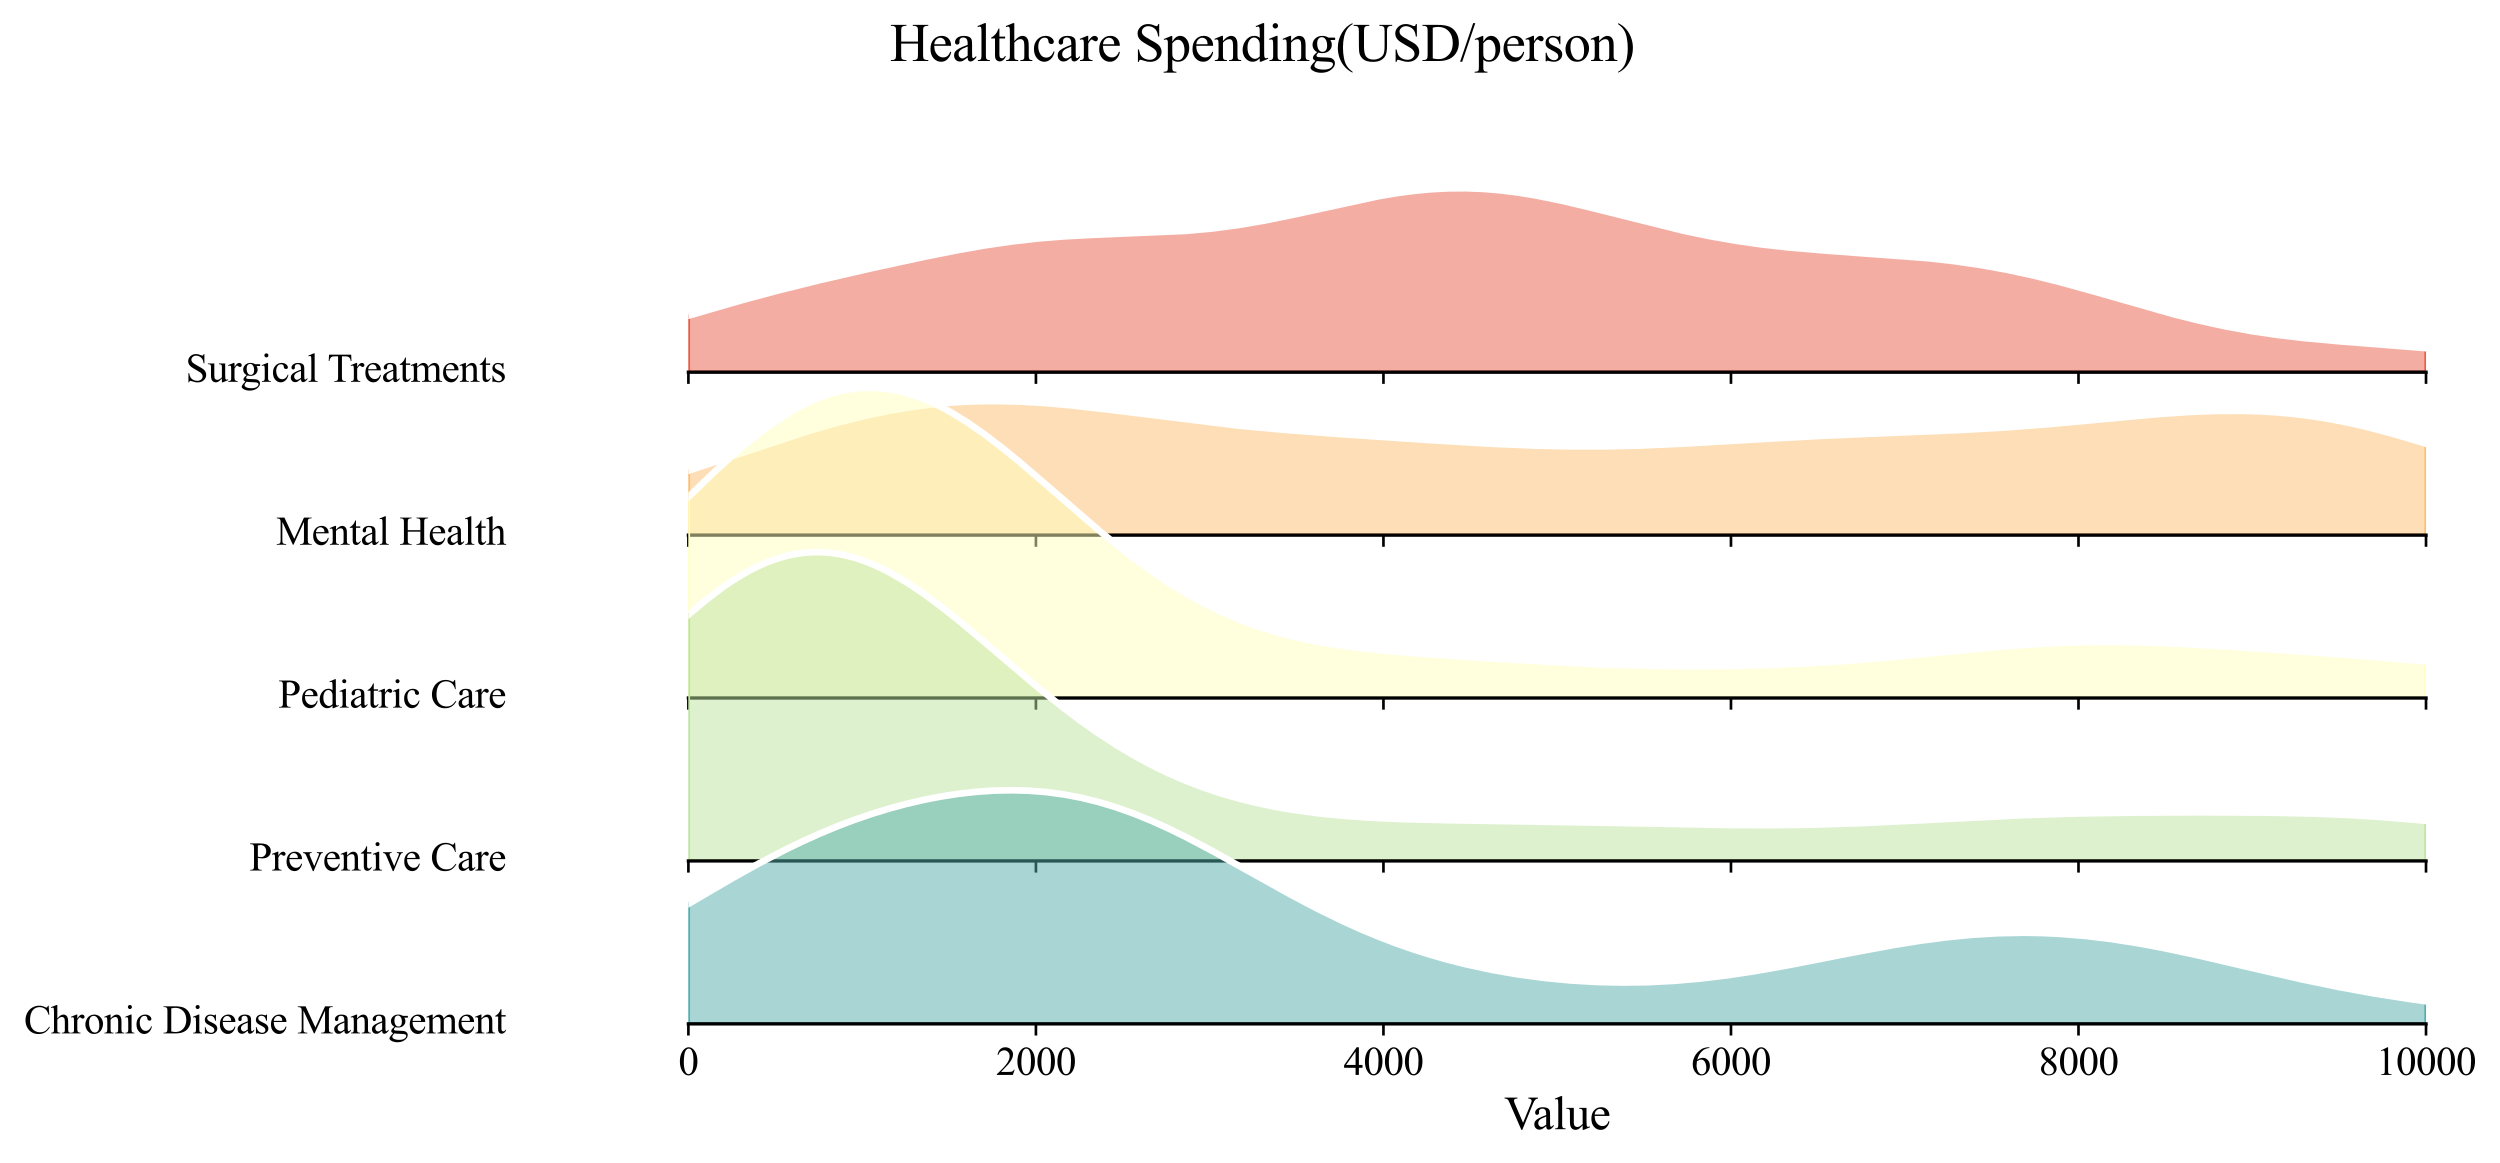 <?xml version="1.0" encoding="utf-8" standalone="no"?>
<!DOCTYPE svg PUBLIC "-//W3C//DTD SVG 1.1//EN"
  "http://www.w3.org/Graphics/SVG/1.1/DTD/svg11.dtd">
<svg xmlns:xlink="http://www.w3.org/1999/xlink" width="750.208pt" height="349.055pt" viewBox="0 0 750.208 349.055" xmlns="http://www.w3.org/2000/svg" version="1.1">
 <defs>
  <style type="text/css">*{stroke-linejoin: round; stroke-linecap: butt}</style>
 </defs>
 <g id="figure_1">
  <g id="patch_1">
   <path d="M 0 349.055 
L 750.208 349.055 
L 750.208 0 
L 0 0 
z
" style="fill: #ffffff"/>
  </g>
  <g id="axes_1">
   <g id="patch_2">
    <path d="M 206.578 111.693 
L 728.008 111.693 
L 728.008 13.92 
L 206.578 13.92 
L 206.578 111.693 
z
" style="fill: none; opacity: 0"/>
   </g>
   <g id="FillBetweenPolyCollection_1">
    <defs>
     <path id="mc69011d072" d="M 206.578 -254.324 
L 206.578 -237.362 
L 209.198 -237.362 
L 211.819 -237.362 
L 214.439 -237.362 
L 217.059 -237.362 
L 219.679 -237.362 
L 222.3 -237.362 
L 224.92 -237.362 
L 227.54 -237.362 
L 230.16 -237.362 
L 232.781 -237.362 
L 235.401 -237.362 
L 238.021 -237.362 
L 240.641 -237.362 
L 243.262 -237.362 
L 245.882 -237.362 
L 248.502 -237.362 
L 251.122 -237.362 
L 253.743 -237.362 
L 256.363 -237.362 
L 258.983 -237.362 
L 261.603 -237.362 
L 264.224 -237.362 
L 266.844 -237.362 
L 269.464 -237.362 
L 272.084 -237.362 
L 274.705 -237.362 
L 277.325 -237.362 
L 279.945 -237.362 
L 282.565 -237.362 
L 285.186 -237.362 
L 287.806 -237.362 
L 290.426 -237.362 
L 293.046 -237.362 
L 295.667 -237.362 
L 298.287 -237.362 
L 300.907 -237.362 
L 303.527 -237.362 
L 306.148 -237.362 
L 308.768 -237.362 
L 311.388 -237.362 
L 314.008 -237.362 
L 316.629 -237.362 
L 319.249 -237.362 
L 321.869 -237.362 
L 324.489 -237.362 
L 327.11 -237.362 
L 329.73 -237.362 
L 332.35 -237.362 
L 334.97 -237.362 
L 337.591 -237.362 
L 340.211 -237.362 
L 342.831 -237.362 
L 345.451 -237.362 
L 348.072 -237.362 
L 350.692 -237.362 
L 353.312 -237.362 
L 355.932 -237.362 
L 358.553 -237.362 
L 361.173 -237.362 
L 363.793 -237.362 
L 366.413 -237.362 
L 369.034 -237.362 
L 371.654 -237.362 
L 374.274 -237.362 
L 376.894 -237.362 
L 379.515 -237.362 
L 382.135 -237.362 
L 384.755 -237.362 
L 387.375 -237.362 
L 389.996 -237.362 
L 392.616 -237.362 
L 395.236 -237.362 
L 397.856 -237.362 
L 400.477 -237.362 
L 403.097 -237.362 
L 405.717 -237.362 
L 408.337 -237.362 
L 410.958 -237.362 
L 413.578 -237.362 
L 416.198 -237.362 
L 418.818 -237.362 
L 421.439 -237.362 
L 424.059 -237.362 
L 426.679 -237.362 
L 429.299 -237.362 
L 431.92 -237.362 
L 434.54 -237.362 
L 437.16 -237.362 
L 439.78 -237.362 
L 442.401 -237.362 
L 445.021 -237.362 
L 447.641 -237.362 
L 450.261 -237.362 
L 452.882 -237.362 
L 455.502 -237.362 
L 458.122 -237.362 
L 460.742 -237.362 
L 463.363 -237.362 
L 465.983 -237.362 
L 468.603 -237.362 
L 471.223 -237.362 
L 473.844 -237.362 
L 476.464 -237.362 
L 479.084 -237.362 
L 481.704 -237.362 
L 484.325 -237.362 
L 486.945 -237.362 
L 489.565 -237.362 
L 492.185 -237.362 
L 494.806 -237.362 
L 497.426 -237.362 
L 500.046 -237.362 
L 502.666 -237.362 
L 505.287 -237.362 
L 507.907 -237.362 
L 510.527 -237.362 
L 513.147 -237.362 
L 515.768 -237.362 
L 518.388 -237.362 
L 521.008 -237.362 
L 523.628 -237.362 
L 526.249 -237.362 
L 528.869 -237.362 
L 531.489 -237.362 
L 534.109 -237.362 
L 536.73 -237.362 
L 539.35 -237.362 
L 541.97 -237.362 
L 544.59 -237.362 
L 547.211 -237.362 
L 549.831 -237.362 
L 552.451 -237.362 
L 555.071 -237.362 
L 557.692 -237.362 
L 560.312 -237.362 
L 562.932 -237.362 
L 565.552 -237.362 
L 568.173 -237.362 
L 570.793 -237.362 
L 573.413 -237.362 
L 576.033 -237.362 
L 578.654 -237.362 
L 581.274 -237.362 
L 583.894 -237.362 
L 586.514 -237.362 
L 589.135 -237.362 
L 591.755 -237.362 
L 594.375 -237.362 
L 596.995 -237.362 
L 599.616 -237.362 
L 602.236 -237.362 
L 604.856 -237.362 
L 607.476 -237.362 
L 610.097 -237.362 
L 612.717 -237.362 
L 615.337 -237.362 
L 617.957 -237.362 
L 620.578 -237.362 
L 623.198 -237.362 
L 625.818 -237.362 
L 628.438 -237.362 
L 631.059 -237.362 
L 633.679 -237.362 
L 636.299 -237.362 
L 638.919 -237.362 
L 641.54 -237.362 
L 644.16 -237.362 
L 646.78 -237.362 
L 649.4 -237.362 
L 652.021 -237.362 
L 654.641 -237.362 
L 657.261 -237.362 
L 659.881 -237.362 
L 662.502 -237.362 
L 665.122 -237.362 
L 667.742 -237.362 
L 670.362 -237.362 
L 672.982 -237.362 
L 675.603 -237.362 
L 678.223 -237.362 
L 680.843 -237.362 
L 683.463 -237.362 
L 686.084 -237.362 
L 688.704 -237.362 
L 691.324 -237.362 
L 693.944 -237.362 
L 696.565 -237.362 
L 699.185 -237.362 
L 701.805 -237.362 
L 704.425 -237.362 
L 707.046 -237.362 
L 709.666 -237.362 
L 712.286 -237.362 
L 714.906 -237.362 
L 717.527 -237.362 
L 720.147 -237.362 
L 722.767 -237.362 
L 725.387 -237.362 
L 728.008 -237.362 
L 728.008 -244.574 
L 728.008 -244.574 
L 725.387 -244.797 
L 722.767 -245.014 
L 720.147 -245.224 
L 717.527 -245.43 
L 714.906 -245.633 
L 712.286 -245.833 
L 709.666 -246.033 
L 707.046 -246.234 
L 704.425 -246.44 
L 701.805 -246.652 
L 699.185 -246.873 
L 696.565 -247.106 
L 693.944 -247.353 
L 691.324 -247.617 
L 688.704 -247.902 
L 686.084 -248.208 
L 683.463 -248.539 
L 680.843 -248.897 
L 678.223 -249.283 
L 675.603 -249.699 
L 672.982 -250.147 
L 670.362 -250.626 
L 667.742 -251.137 
L 665.122 -251.68 
L 662.502 -252.254 
L 659.881 -252.858 
L 657.261 -253.491 
L 654.641 -254.15 
L 652.021 -254.834 
L 649.4 -255.54 
L 646.78 -256.265 
L 644.16 -257.005 
L 641.54 -257.757 
L 638.919 -258.517 
L 636.299 -259.282 
L 633.679 -260.048 
L 631.059 -260.811 
L 628.438 -261.568 
L 625.818 -262.314 
L 623.198 -263.047 
L 620.578 -263.764 
L 617.957 -264.461 
L 615.337 -265.135 
L 612.717 -265.786 
L 610.097 -266.409 
L 607.476 -267.005 
L 604.856 -267.571 
L 602.236 -268.106 
L 599.616 -268.611 
L 596.995 -269.084 
L 594.375 -269.527 
L 591.755 -269.938 
L 589.135 -270.32 
L 586.514 -270.673 
L 583.894 -270.998 
L 581.274 -271.298 
L 578.654 -271.574 
L 576.033 -271.827 
L 573.413 -272.061 
L 570.793 -272.278 
L 568.173 -272.479 
L 565.552 -272.669 
L 562.932 -272.85 
L 560.312 -273.024 
L 557.692 -273.196 
L 555.071 -273.366 
L 552.451 -273.54 
L 549.831 -273.719 
L 547.211 -273.906 
L 544.59 -274.105 
L 541.97 -274.318 
L 539.35 -274.547 
L 536.73 -274.796 
L 534.109 -275.066 
L 531.489 -275.359 
L 528.869 -275.677 
L 526.249 -276.021 
L 523.628 -276.393 
L 521.008 -276.793 
L 518.388 -277.223 
L 515.768 -277.681 
L 513.147 -278.168 
L 510.527 -278.683 
L 507.907 -279.226 
L 505.287 -279.794 
L 502.666 -280.386 
L 500.046 -281 
L 497.426 -281.633 
L 494.806 -282.282 
L 492.185 -282.944 
L 489.565 -283.616 
L 486.945 -284.294 
L 484.325 -284.973 
L 481.704 -285.65 
L 479.084 -286.319 
L 476.464 -286.977 
L 473.844 -287.619 
L 471.223 -288.241 
L 468.603 -288.836 
L 465.983 -289.402 
L 463.363 -289.934 
L 460.742 -290.426 
L 458.122 -290.877 
L 455.502 -291.281 
L 452.882 -291.635 
L 450.261 -291.937 
L 447.641 -292.183 
L 445.021 -292.372 
L 442.401 -292.503 
L 439.78 -292.573 
L 437.16 -292.583 
L 434.54 -292.533 
L 431.92 -292.423 
L 429.299 -292.255 
L 426.679 -292.029 
L 424.059 -291.75 
L 421.439 -291.419 
L 418.818 -291.04 
L 416.198 -290.617 
L 413.578 -290.154 
L 410.958 -289.656 
L 408.337 -289.127 
L 405.717 -288.574 
L 403.097 -288.002 
L 400.477 -287.416 
L 397.856 -286.821 
L 395.236 -286.224 
L 392.616 -285.63 
L 389.996 -285.044 
L 387.375 -284.47 
L 384.755 -283.915 
L 382.135 -283.381 
L 379.515 -282.872 
L 376.894 -282.393 
L 374.274 -281.945 
L 371.654 -281.53 
L 369.034 -281.15 
L 366.413 -280.805 
L 363.793 -280.496 
L 361.173 -280.221 
L 358.553 -279.979 
L 355.932 -279.77 
L 353.312 -279.589 
L 350.692 -279.434 
L 348.072 -279.301 
L 345.451 -279.188 
L 342.831 -279.088 
L 340.211 -278.999 
L 337.591 -278.915 
L 334.97 -278.833 
L 332.35 -278.747 
L 329.73 -278.654 
L 327.11 -278.548 
L 324.489 -278.427 
L 321.869 -278.287 
L 319.249 -278.125 
L 316.629 -277.938 
L 314.008 -277.725 
L 311.388 -277.484 
L 308.768 -277.214 
L 306.148 -276.915 
L 303.527 -276.587 
L 300.907 -276.23 
L 298.287 -275.845 
L 295.667 -275.434 
L 293.046 -274.999 
L 290.426 -274.541 
L 287.806 -274.063 
L 285.186 -273.566 
L 282.565 -273.053 
L 279.945 -272.526 
L 277.325 -271.986 
L 274.705 -271.437 
L 272.084 -270.878 
L 269.464 -270.313 
L 266.844 -269.74 
L 264.224 -269.162 
L 261.603 -268.579 
L 258.983 -267.991 
L 256.363 -267.397 
L 253.743 -266.798 
L 251.122 -266.193 
L 248.502 -265.58 
L 245.882 -264.959 
L 243.262 -264.33 
L 240.641 -263.691 
L 238.021 -263.041 
L 235.401 -262.379 
L 232.781 -261.705 
L 230.16 -261.019 
L 227.54 -260.32 
L 224.92 -259.608 
L 222.3 -258.883 
L 219.679 -258.146 
L 217.059 -257.398 
L 214.439 -256.641 
L 211.819 -255.875 
L 209.198 -255.102 
L 206.578 -254.324 
z
" style="stroke: #e95c47"/>
    </defs>
    <g clip-path="url(#pf294b3d34b)">
     <use xlink:href="#mc69011d072" x="0" y="349.055" style="fill: #e95c47; fill-opacity: 0.5; stroke: #e95c47"/>
    </g>
   </g>
   <g id="matplotlib.axis_1">
    <g id="xtick_1">
     <g id="line2d_1">
      <defs>
       <path id="m50f789fae7" d="M 0 0 
L 0 3.5 
" style="stroke: #000000; stroke-width: 0.8"/>
      </defs>
      <g>
       <use xlink:href="#m50f789fae7" x="206.578" y="111.693" style="stroke: #000000; stroke-width: 0.8"/>
      </g>
     </g>
    </g>
    <g id="xtick_2">
     <g id="line2d_2">
      <g>
       <use xlink:href="#m50f789fae7" x="310.864" y="111.693" style="stroke: #000000; stroke-width: 0.8"/>
      </g>
     </g>
    </g>
    <g id="xtick_3">
     <g id="line2d_3">
      <g>
       <use xlink:href="#m50f789fae7" x="415.15" y="111.693" style="stroke: #000000; stroke-width: 0.8"/>
      </g>
     </g>
    </g>
    <g id="xtick_4">
     <g id="line2d_4">
      <g>
       <use xlink:href="#m50f789fae7" x="519.436" y="111.693" style="stroke: #000000; stroke-width: 0.8"/>
      </g>
     </g>
    </g>
    <g id="xtick_5">
     <g id="line2d_5">
      <g>
       <use xlink:href="#m50f789fae7" x="623.722" y="111.693" style="stroke: #000000; stroke-width: 0.8"/>
      </g>
     </g>
    </g>
    <g id="xtick_6">
     <g id="line2d_6">
      <g>
       <use xlink:href="#m50f789fae7" x="728.008" y="111.693" style="stroke: #000000; stroke-width: 0.8"/>
      </g>
     </g>
    </g>
   </g>
   <g id="matplotlib.axis_2"/>
   <g id="line2d_7">
    <path d="M 206.578 94.731 
L 222.3 90.172 
L 232.781 87.35 
L 245.882 84.096 
L 261.603 80.476 
L 277.325 77.069 
L 287.806 74.993 
L 295.667 73.621 
L 303.527 72.469 
L 311.388 71.571 
L 319.249 70.93 
L 327.11 70.507 
L 355.932 69.286 
L 363.793 68.56 
L 371.654 67.525 
L 379.515 66.183 
L 387.375 64.585 
L 413.578 58.902 
L 418.818 58.016 
L 424.059 57.306 
L 429.299 56.801 
L 434.54 56.522 
L 439.78 56.482 
L 445.021 56.683 
L 450.261 57.119 
L 455.502 57.775 
L 460.742 58.629 
L 468.603 60.219 
L 476.464 62.078 
L 505.287 69.262 
L 513.147 70.887 
L 521.008 72.262 
L 528.869 73.379 
L 536.73 74.259 
L 547.211 75.149 
L 578.654 77.482 
L 586.514 78.382 
L 594.375 79.529 
L 602.236 80.949 
L 610.097 82.646 
L 617.957 84.595 
L 628.438 87.488 
L 652.021 94.221 
L 659.881 96.197 
L 667.742 97.919 
L 675.603 99.356 
L 683.463 100.516 
L 691.324 101.438 
L 701.805 102.403 
L 728.008 104.482 
L 728.008 104.482 
" clip-path="url(#pf294b3d34b)" style="fill: none; stroke: #ffffff; stroke-width: 2; stroke-linecap: square"/>
   </g>
   <g id="line2d_8">
    <path d="M 206.578 111.693 
L 728.008 111.693 
" style="fill: none; stroke: #000000; stroke-linecap: square"/>
   </g>
   <g id="text_1">
    <g id="patch_3">
     <path d="M 51.741 121.114 
L 155.788 121.114 
L 155.788 102.272 
L 51.741 102.272 
z
" style="fill: #ffffff; opacity: 0.5"/>
    </g>
    <!-- Surgical Treatments -->
    <g transform="translate(55.701 114.565) scale(0.12 -0.12)">
     <defs>
      <path id="TimesNewRomanPSMT-53" d="M 2934 4334 
L 2934 2869 
L 2819 2869 
Q 2763 3291 2617 3541 
Q 2472 3791 2203 3937 
Q 1934 4084 1647 4084 
Q 1322 4084 1109 3886 
Q 897 3688 897 3434 
Q 897 3241 1031 3081 
Q 1225 2847 1953 2456 
Q 2547 2138 2764 1967 
Q 2981 1797 3098 1565 
Q 3216 1334 3216 1081 
Q 3216 600 2842 251 
Q 2469 -97 1881 -97 
Q 1697 -97 1534 -69 
Q 1438 -53 1133 45 
Q 828 144 747 144 
Q 669 144 623 97 
Q 578 50 556 -97 
L 441 -97 
L 441 1356 
L 556 1356 
Q 638 900 775 673 
Q 913 447 1195 297 
Q 1478 147 1816 147 
Q 2206 147 2432 353 
Q 2659 559 2659 841 
Q 2659 997 2573 1156 
Q 2488 1316 2306 1453 
Q 2184 1547 1640 1851 
Q 1097 2156 867 2337 
Q 638 2519 519 2737 
Q 400 2956 400 3219 
Q 400 3675 750 4004 
Q 1100 4334 1641 4334 
Q 1978 4334 2356 4169 
Q 2531 4091 2603 4091 
Q 2684 4091 2736 4139 
Q 2788 4188 2819 4334 
L 2934 4334 
z
" transform="scale(0.016)"/>
      <path id="TimesNewRomanPSMT-75" d="M 2709 2863 
L 2709 1128 
Q 2709 631 2732 520 
Q 2756 409 2807 365 
Q 2859 322 2928 322 
Q 3025 322 3147 375 
L 3191 266 
L 2334 -88 
L 2194 -88 
L 2194 519 
Q 1825 119 1631 15 
Q 1438 -88 1222 -88 
Q 981 -88 804 51 
Q 628 191 559 409 
Q 491 628 491 1028 
L 491 2306 
Q 491 2509 447 2587 
Q 403 2666 317 2708 
Q 231 2750 6 2747 
L 6 2863 
L 1009 2863 
L 1009 947 
Q 1009 547 1148 422 
Q 1288 297 1484 297 
Q 1619 297 1789 381 
Q 1959 466 2194 703 
L 2194 2325 
Q 2194 2569 2105 2655 
Q 2016 2741 1734 2747 
L 1734 2863 
L 2709 2863 
z
" transform="scale(0.016)"/>
      <path id="TimesNewRomanPSMT-72" d="M 1038 2947 
L 1038 2303 
Q 1397 2947 1775 2947 
Q 1947 2947 2059 2842 
Q 2172 2738 2172 2600 
Q 2172 2478 2090 2393 
Q 2009 2309 1897 2309 
Q 1788 2309 1652 2417 
Q 1516 2525 1450 2525 
Q 1394 2525 1328 2463 
Q 1188 2334 1038 2041 
L 1038 669 
Q 1038 431 1097 309 
Q 1138 225 1241 169 
Q 1344 113 1538 113 
L 1538 0 
L 72 0 
L 72 113 
Q 291 113 397 181 
Q 475 231 506 341 
Q 522 394 522 644 
L 522 1753 
Q 522 2253 501 2348 
Q 481 2444 426 2487 
Q 372 2531 291 2531 
Q 194 2531 72 2484 
L 41 2597 
L 906 2947 
L 1038 2947 
z
" transform="scale(0.016)"/>
      <path id="TimesNewRomanPSMT-67" d="M 966 1044 
Q 703 1172 562 1401 
Q 422 1631 422 1909 
Q 422 2334 742 2640 
Q 1063 2947 1563 2947 
Q 1972 2947 2272 2747 
L 2878 2747 
Q 3013 2747 3034 2739 
Q 3056 2731 3066 2713 
Q 3084 2684 3084 2613 
Q 3084 2531 3069 2500 
Q 3059 2484 3036 2475 
Q 3013 2466 2878 2466 
L 2506 2466 
Q 2681 2241 2681 1891 
Q 2681 1491 2375 1206 
Q 2069 922 1553 922 
Q 1341 922 1119 984 
Q 981 866 932 777 
Q 884 688 884 625 
Q 884 572 936 522 
Q 988 472 1138 450 
Q 1225 438 1575 428 
Q 2219 413 2409 384 
Q 2700 344 2873 169 
Q 3047 -6 3047 -263 
Q 3047 -616 2716 -925 
Q 2228 -1381 1444 -1381 
Q 841 -1381 425 -1109 
Q 191 -953 191 -784 
Q 191 -709 225 -634 
Q 278 -519 444 -313 
Q 466 -284 763 25 
Q 600 122 533 198 
Q 466 275 466 372 
Q 466 481 555 628 
Q 644 775 966 1044 
z
M 1509 2797 
Q 1278 2797 1122 2612 
Q 966 2428 966 2047 
Q 966 1553 1178 1281 
Q 1341 1075 1591 1075 
Q 1828 1075 1981 1253 
Q 2134 1431 2134 1813 
Q 2134 2309 1919 2591 
Q 1759 2797 1509 2797 
z
M 934 0 
Q 788 -159 713 -296 
Q 638 -434 638 -550 
Q 638 -700 819 -813 
Q 1131 -1006 1722 -1006 
Q 2284 -1006 2551 -807 
Q 2819 -609 2819 -384 
Q 2819 -222 2659 -153 
Q 2497 -84 2016 -72 
Q 1313 -53 934 0 
z
" transform="scale(0.016)"/>
      <path id="TimesNewRomanPSMT-69" d="M 928 4444 
Q 1059 4444 1151 4351 
Q 1244 4259 1244 4128 
Q 1244 3997 1151 3903 
Q 1059 3809 928 3809 
Q 797 3809 703 3903 
Q 609 3997 609 4128 
Q 609 4259 701 4351 
Q 794 4444 928 4444 
z
M 1188 2947 
L 1188 647 
Q 1188 378 1227 289 
Q 1266 200 1342 156 
Q 1419 113 1622 113 
L 1622 0 
L 231 0 
L 231 113 
Q 441 113 512 153 
Q 584 194 626 287 
Q 669 381 669 647 
L 669 1750 
Q 669 2216 641 2353 
Q 619 2453 572 2492 
Q 525 2531 444 2531 
Q 356 2531 231 2484 
L 188 2597 
L 1050 2947 
L 1188 2947 
z
" transform="scale(0.016)"/>
      <path id="TimesNewRomanPSMT-63" d="M 2631 1088 
Q 2516 522 2178 217 
Q 1841 -88 1431 -88 
Q 944 -88 581 321 
Q 219 731 219 1428 
Q 219 2103 620 2525 
Q 1022 2947 1584 2947 
Q 2006 2947 2278 2723 
Q 2550 2500 2550 2259 
Q 2550 2141 2473 2067 
Q 2397 1994 2259 1994 
Q 2075 1994 1981 2113 
Q 1928 2178 1911 2362 
Q 1894 2547 1784 2644 
Q 1675 2738 1481 2738 
Q 1169 2738 978 2506 
Q 725 2200 725 1697 
Q 725 1184 976 792 
Q 1228 400 1656 400 
Q 1963 400 2206 609 
Q 2378 753 2541 1131 
L 2631 1088 
z
" transform="scale(0.016)"/>
      <path id="TimesNewRomanPSMT-61" d="M 1822 413 
Q 1381 72 1269 19 
Q 1100 -59 909 -59 
Q 613 -59 420 144 
Q 228 347 228 678 
Q 228 888 322 1041 
Q 450 1253 767 1440 
Q 1084 1628 1822 1897 
L 1822 2009 
Q 1822 2438 1686 2597 
Q 1550 2756 1291 2756 
Q 1094 2756 978 2650 
Q 859 2544 859 2406 
L 866 2225 
Q 866 2081 792 2003 
Q 719 1925 600 1925 
Q 484 1925 411 2006 
Q 338 2088 338 2228 
Q 338 2497 613 2722 
Q 888 2947 1384 2947 
Q 1766 2947 2009 2819 
Q 2194 2722 2281 2516 
Q 2338 2381 2338 1966 
L 2338 994 
Q 2338 584 2353 492 
Q 2369 400 2405 369 
Q 2441 338 2488 338 
Q 2538 338 2575 359 
Q 2641 400 2828 588 
L 2828 413 
Q 2478 -56 2159 -56 
Q 2006 -56 1915 50 
Q 1825 156 1822 413 
z
M 1822 616 
L 1822 1706 
Q 1350 1519 1213 1441 
Q 966 1303 859 1153 
Q 753 1003 753 825 
Q 753 600 887 451 
Q 1022 303 1197 303 
Q 1434 303 1822 616 
z
" transform="scale(0.016)"/>
      <path id="TimesNewRomanPSMT-6c" d="M 1184 4444 
L 1184 647 
Q 1184 378 1223 290 
Q 1263 203 1344 158 
Q 1425 113 1647 113 
L 1647 0 
L 244 0 
L 244 113 
Q 441 113 512 153 
Q 584 194 625 287 
Q 666 381 666 647 
L 666 3247 
Q 666 3731 644 3842 
Q 622 3953 573 3993 
Q 525 4034 450 4034 
Q 369 4034 244 3984 
L 191 4094 
L 1044 4444 
L 1184 4444 
z
" transform="scale(0.016)"/>
      <path id="TimesNewRomanPSMT-20" transform="scale(0.016)"/>
      <path id="TimesNewRomanPSMT-54" d="M 3703 4238 
L 3750 3244 
L 3631 3244 
Q 3597 3506 3538 3619 
Q 3441 3800 3280 3886 
Q 3119 3972 2856 3972 
L 2259 3972 
L 2259 734 
Q 2259 344 2344 247 
Q 2463 116 2709 116 
L 2856 116 
L 2856 0 
L 1059 0 
L 1059 116 
L 1209 116 
Q 1478 116 1591 278 
Q 1659 378 1659 734 
L 1659 3972 
L 1150 3972 
Q 853 3972 728 3928 
Q 566 3869 450 3700 
Q 334 3531 313 3244 
L 194 3244 
L 244 4238 
L 3703 4238 
z
" transform="scale(0.016)"/>
      <path id="TimesNewRomanPSMT-65" d="M 681 1784 
Q 678 1147 991 784 
Q 1303 422 1725 422 
Q 2006 422 2214 576 
Q 2422 731 2563 1106 
L 2659 1044 
Q 2594 616 2278 264 
Q 1963 -88 1488 -88 
Q 972 -88 605 314 
Q 238 716 238 1394 
Q 238 2128 614 2539 
Q 991 2950 1559 2950 
Q 2041 2950 2350 2633 
Q 2659 2316 2659 1784 
L 681 1784 
z
M 681 1966 
L 2006 1966 
Q 1991 2241 1941 2353 
Q 1863 2528 1708 2628 
Q 1553 2728 1384 2728 
Q 1125 2728 920 2526 
Q 716 2325 681 1966 
z
" transform="scale(0.016)"/>
      <path id="TimesNewRomanPSMT-74" d="M 1031 3803 
L 1031 2863 
L 1700 2863 
L 1700 2644 
L 1031 2644 
L 1031 788 
Q 1031 509 1111 412 
Q 1191 316 1316 316 
Q 1419 316 1516 380 
Q 1613 444 1666 569 
L 1788 569 
Q 1678 263 1478 108 
Q 1278 -47 1066 -47 
Q 922 -47 784 33 
Q 647 113 581 261 
Q 516 409 516 719 
L 516 2644 
L 63 2644 
L 63 2747 
Q 234 2816 414 2980 
Q 594 3144 734 3369 
Q 806 3488 934 3803 
L 1031 3803 
z
" transform="scale(0.016)"/>
      <path id="TimesNewRomanPSMT-6d" d="M 1050 2338 
Q 1363 2650 1419 2697 
Q 1559 2816 1721 2881 
Q 1884 2947 2044 2947 
Q 2313 2947 2506 2790 
Q 2700 2634 2766 2338 
Q 3088 2713 3309 2830 
Q 3531 2947 3766 2947 
Q 3994 2947 4170 2830 
Q 4347 2713 4450 2447 
Q 4519 2266 4519 1878 
L 4519 647 
Q 4519 378 4559 278 
Q 4591 209 4675 161 
Q 4759 113 4950 113 
L 4950 0 
L 3538 0 
L 3538 113 
L 3597 113 
Q 3781 113 3884 184 
Q 3956 234 3988 344 
Q 4000 397 4000 647 
L 4000 1878 
Q 4000 2228 3916 2372 
Q 3794 2572 3525 2572 
Q 3359 2572 3192 2489 
Q 3025 2406 2788 2181 
L 2781 2147 
L 2788 2013 
L 2788 647 
Q 2788 353 2820 281 
Q 2853 209 2943 161 
Q 3034 113 3253 113 
L 3253 0 
L 1806 0 
L 1806 113 
Q 2044 113 2133 169 
Q 2222 225 2256 338 
Q 2272 391 2272 647 
L 2272 1878 
Q 2272 2228 2169 2381 
Q 2031 2581 1784 2581 
Q 1616 2581 1450 2491 
Q 1191 2353 1050 2181 
L 1050 647 
Q 1050 366 1089 281 
Q 1128 197 1204 155 
Q 1281 113 1516 113 
L 1516 0 
L 100 0 
L 100 113 
Q 297 113 375 155 
Q 453 197 493 289 
Q 534 381 534 647 
L 534 1741 
Q 534 2213 506 2350 
Q 484 2453 437 2492 
Q 391 2531 309 2531 
Q 222 2531 100 2484 
L 53 2597 
L 916 2947 
L 1050 2947 
L 1050 2338 
z
" transform="scale(0.016)"/>
      <path id="TimesNewRomanPSMT-6e" d="M 1034 2341 
Q 1538 2947 1994 2947 
Q 2228 2947 2397 2830 
Q 2566 2713 2666 2444 
Q 2734 2256 2734 1869 
L 2734 647 
Q 2734 375 2778 278 
Q 2813 200 2889 156 
Q 2966 113 3172 113 
L 3172 0 
L 1756 0 
L 1756 113 
L 1816 113 
Q 2016 113 2095 173 
Q 2175 234 2206 353 
Q 2219 400 2219 647 
L 2219 1819 
Q 2219 2209 2117 2386 
Q 2016 2563 1775 2563 
Q 1403 2563 1034 2156 
L 1034 647 
Q 1034 356 1069 288 
Q 1113 197 1189 155 
Q 1266 113 1500 113 
L 1500 0 
L 84 0 
L 84 113 
L 147 113 
Q 366 113 442 223 
Q 519 334 519 647 
L 519 1709 
Q 519 2225 495 2337 
Q 472 2450 423 2490 
Q 375 2531 294 2531 
Q 206 2531 84 2484 
L 38 2597 
L 900 2947 
L 1034 2947 
L 1034 2341 
z
" transform="scale(0.016)"/>
      <path id="TimesNewRomanPSMT-73" d="M 2050 2947 
L 2050 1972 
L 1947 1972 
Q 1828 2431 1642 2597 
Q 1456 2763 1169 2763 
Q 950 2763 815 2647 
Q 681 2531 681 2391 
Q 681 2216 781 2091 
Q 878 1963 1175 1819 
L 1631 1597 
Q 2266 1288 2266 781 
Q 2266 391 1970 151 
Q 1675 -88 1309 -88 
Q 1047 -88 709 6 
Q 606 38 541 38 
Q 469 38 428 -44 
L 325 -44 
L 325 978 
L 428 978 
Q 516 541 762 319 
Q 1009 97 1316 97 
Q 1531 97 1667 223 
Q 1803 350 1803 528 
Q 1803 744 1651 891 
Q 1500 1038 1047 1263 
Q 594 1488 453 1669 
Q 313 1847 313 2119 
Q 313 2472 555 2709 
Q 797 2947 1181 2947 
Q 1350 2947 1591 2875 
Q 1750 2828 1803 2828 
Q 1853 2828 1881 2850 
Q 1909 2872 1947 2947 
L 2050 2947 
z
" transform="scale(0.016)"/>
     </defs>
     <use xlink:href="#TimesNewRomanPSMT-53"/>
     <use xlink:href="#TimesNewRomanPSMT-75" transform="translate(55.615 0)"/>
     <use xlink:href="#TimesNewRomanPSMT-72" transform="translate(105.615 0)"/>
     <use xlink:href="#TimesNewRomanPSMT-67" transform="translate(137.166 0)"/>
     <use xlink:href="#TimesNewRomanPSMT-69" transform="translate(187.166 0)"/>
     <use xlink:href="#TimesNewRomanPSMT-63" transform="translate(214.949 0)"/>
     <use xlink:href="#TimesNewRomanPSMT-61" transform="translate(259.334 0)"/>
     <use xlink:href="#TimesNewRomanPSMT-6c" transform="translate(303.719 0)"/>
     <use xlink:href="#TimesNewRomanPSMT-20" transform="translate(331.502 0)"/>
     <use xlink:href="#TimesNewRomanPSMT-54" transform="translate(354.752 0)"/>
     <use xlink:href="#TimesNewRomanPSMT-72" transform="translate(412.336 0)"/>
     <use xlink:href="#TimesNewRomanPSMT-65" transform="translate(445.637 0)"/>
     <use xlink:href="#TimesNewRomanPSMT-61" transform="translate(490.021 0)"/>
     <use xlink:href="#TimesNewRomanPSMT-74" transform="translate(534.406 0)"/>
     <use xlink:href="#TimesNewRomanPSMT-6d" transform="translate(562.189 0)"/>
     <use xlink:href="#TimesNewRomanPSMT-65" transform="translate(639.973 0)"/>
     <use xlink:href="#TimesNewRomanPSMT-6e" transform="translate(684.357 0)"/>
     <use xlink:href="#TimesNewRomanPSMT-74" transform="translate(734.357 0)"/>
     <use xlink:href="#TimesNewRomanPSMT-73" transform="translate(762.141 0)"/>
    </g>
   </g>
  </g>
  <g id="axes_2">
   <g id="patch_4">
    <path d="M 206.578 160.58 
L 728.008 160.58 
L 728.008 62.807 
L 206.578 62.807 
L 206.578 160.58 
z
" style="fill: none; opacity: 0"/>
   </g>
   <g id="FillBetweenPolyCollection_2">
    <defs>
     <path id="m7ee0039eef" d="M 206.578 -207.831 
L 206.578 -188.475 
L 209.198 -188.475 
L 211.819 -188.475 
L 214.439 -188.475 
L 217.059 -188.475 
L 219.679 -188.475 
L 222.3 -188.475 
L 224.92 -188.475 
L 227.54 -188.475 
L 230.16 -188.475 
L 232.781 -188.475 
L 235.401 -188.475 
L 238.021 -188.475 
L 240.641 -188.475 
L 243.262 -188.475 
L 245.882 -188.475 
L 248.502 -188.475 
L 251.122 -188.475 
L 253.743 -188.475 
L 256.363 -188.475 
L 258.983 -188.475 
L 261.603 -188.475 
L 264.224 -188.475 
L 266.844 -188.475 
L 269.464 -188.475 
L 272.084 -188.475 
L 274.705 -188.475 
L 277.325 -188.475 
L 279.945 -188.475 
L 282.565 -188.475 
L 285.186 -188.475 
L 287.806 -188.475 
L 290.426 -188.475 
L 293.046 -188.475 
L 295.667 -188.475 
L 298.287 -188.475 
L 300.907 -188.475 
L 303.527 -188.475 
L 306.148 -188.475 
L 308.768 -188.475 
L 311.388 -188.475 
L 314.008 -188.475 
L 316.629 -188.475 
L 319.249 -188.475 
L 321.869 -188.475 
L 324.489 -188.475 
L 327.11 -188.475 
L 329.73 -188.475 
L 332.35 -188.475 
L 334.97 -188.475 
L 337.591 -188.475 
L 340.211 -188.475 
L 342.831 -188.475 
L 345.451 -188.475 
L 348.072 -188.475 
L 350.692 -188.475 
L 353.312 -188.475 
L 355.932 -188.475 
L 358.553 -188.475 
L 361.173 -188.475 
L 363.793 -188.475 
L 366.413 -188.475 
L 369.034 -188.475 
L 371.654 -188.475 
L 374.274 -188.475 
L 376.894 -188.475 
L 379.515 -188.475 
L 382.135 -188.475 
L 384.755 -188.475 
L 387.375 -188.475 
L 389.996 -188.475 
L 392.616 -188.475 
L 395.236 -188.475 
L 397.856 -188.475 
L 400.477 -188.475 
L 403.097 -188.475 
L 405.717 -188.475 
L 408.337 -188.475 
L 410.958 -188.475 
L 413.578 -188.475 
L 416.198 -188.475 
L 418.818 -188.475 
L 421.439 -188.475 
L 424.059 -188.475 
L 426.679 -188.475 
L 429.299 -188.475 
L 431.92 -188.475 
L 434.54 -188.475 
L 437.16 -188.475 
L 439.78 -188.475 
L 442.401 -188.475 
L 445.021 -188.475 
L 447.641 -188.475 
L 450.261 -188.475 
L 452.882 -188.475 
L 455.502 -188.475 
L 458.122 -188.475 
L 460.742 -188.475 
L 463.363 -188.475 
L 465.983 -188.475 
L 468.603 -188.475 
L 471.223 -188.475 
L 473.844 -188.475 
L 476.464 -188.475 
L 479.084 -188.475 
L 481.704 -188.475 
L 484.325 -188.475 
L 486.945 -188.475 
L 489.565 -188.475 
L 492.185 -188.475 
L 494.806 -188.475 
L 497.426 -188.475 
L 500.046 -188.475 
L 502.666 -188.475 
L 505.287 -188.475 
L 507.907 -188.475 
L 510.527 -188.475 
L 513.147 -188.475 
L 515.768 -188.475 
L 518.388 -188.475 
L 521.008 -188.475 
L 523.628 -188.475 
L 526.249 -188.475 
L 528.869 -188.475 
L 531.489 -188.475 
L 534.109 -188.475 
L 536.73 -188.475 
L 539.35 -188.475 
L 541.97 -188.475 
L 544.59 -188.475 
L 547.211 -188.475 
L 549.831 -188.475 
L 552.451 -188.475 
L 555.071 -188.475 
L 557.692 -188.475 
L 560.312 -188.475 
L 562.932 -188.475 
L 565.552 -188.475 
L 568.173 -188.475 
L 570.793 -188.475 
L 573.413 -188.475 
L 576.033 -188.475 
L 578.654 -188.475 
L 581.274 -188.475 
L 583.894 -188.475 
L 586.514 -188.475 
L 589.135 -188.475 
L 591.755 -188.475 
L 594.375 -188.475 
L 596.995 -188.475 
L 599.616 -188.475 
L 602.236 -188.475 
L 604.856 -188.475 
L 607.476 -188.475 
L 610.097 -188.475 
L 612.717 -188.475 
L 615.337 -188.475 
L 617.957 -188.475 
L 620.578 -188.475 
L 623.198 -188.475 
L 625.818 -188.475 
L 628.438 -188.475 
L 631.059 -188.475 
L 633.679 -188.475 
L 636.299 -188.475 
L 638.919 -188.475 
L 641.54 -188.475 
L 644.16 -188.475 
L 646.78 -188.475 
L 649.4 -188.475 
L 652.021 -188.475 
L 654.641 -188.475 
L 657.261 -188.475 
L 659.881 -188.475 
L 662.502 -188.475 
L 665.122 -188.475 
L 667.742 -188.475 
L 670.362 -188.475 
L 672.982 -188.475 
L 675.603 -188.475 
L 678.223 -188.475 
L 680.843 -188.475 
L 683.463 -188.475 
L 686.084 -188.475 
L 688.704 -188.475 
L 691.324 -188.475 
L 693.944 -188.475 
L 696.565 -188.475 
L 699.185 -188.475 
L 701.805 -188.475 
L 704.425 -188.475 
L 707.046 -188.475 
L 709.666 -188.475 
L 712.286 -188.475 
L 714.906 -188.475 
L 717.527 -188.475 
L 720.147 -188.475 
L 722.767 -188.475 
L 725.387 -188.475 
L 728.008 -188.475 
L 728.008 -215.889 
L 728.008 -215.889 
L 725.387 -216.716 
L 722.767 -217.52 
L 720.147 -218.297 
L 717.527 -219.045 
L 714.906 -219.762 
L 712.286 -220.445 
L 709.666 -221.092 
L 707.046 -221.701 
L 704.425 -222.271 
L 701.805 -222.799 
L 699.185 -223.286 
L 696.565 -223.73 
L 693.944 -224.13 
L 691.324 -224.486 
L 688.704 -224.798 
L 686.084 -225.067 
L 683.463 -225.292 
L 680.843 -225.475 
L 678.223 -225.616 
L 675.603 -225.717 
L 672.982 -225.779 
L 670.362 -225.804 
L 667.742 -225.794 
L 665.122 -225.751 
L 662.502 -225.677 
L 659.881 -225.574 
L 657.261 -225.445 
L 654.641 -225.292 
L 652.021 -225.119 
L 649.4 -224.926 
L 646.78 -224.718 
L 644.16 -224.496 
L 641.54 -224.263 
L 638.919 -224.022 
L 636.299 -223.775 
L 633.679 -223.524 
L 631.059 -223.271 
L 628.438 -223.018 
L 625.818 -222.767 
L 623.198 -222.52 
L 620.578 -222.278 
L 617.957 -222.043 
L 615.337 -221.815 
L 612.717 -221.596 
L 610.097 -221.385 
L 607.476 -221.185 
L 604.856 -220.994 
L 602.236 -220.813 
L 599.616 -220.642 
L 596.995 -220.481 
L 594.375 -220.33 
L 591.755 -220.187 
L 589.135 -220.053 
L 586.514 -219.927 
L 583.894 -219.807 
L 581.274 -219.693 
L 578.654 -219.584 
L 576.033 -219.478 
L 573.413 -219.376 
L 570.793 -219.276 
L 568.173 -219.176 
L 565.552 -219.076 
L 562.932 -218.975 
L 560.312 -218.872 
L 557.692 -218.766 
L 555.071 -218.657 
L 552.451 -218.543 
L 549.831 -218.425 
L 547.211 -218.303 
L 544.59 -218.175 
L 541.97 -218.042 
L 539.35 -217.905 
L 536.73 -217.762 
L 534.109 -217.615 
L 531.489 -217.464 
L 528.869 -217.31 
L 526.249 -217.153 
L 523.628 -216.995 
L 521.008 -216.835 
L 518.388 -216.676 
L 515.768 -216.518 
L 513.147 -216.363 
L 510.527 -216.211 
L 507.907 -216.065 
L 505.287 -215.924 
L 502.666 -215.791 
L 500.046 -215.667 
L 497.426 -215.552 
L 494.806 -215.447 
L 492.185 -215.355 
L 489.565 -215.274 
L 486.945 -215.207 
L 484.325 -215.154 
L 481.704 -215.115 
L 479.084 -215.091 
L 476.464 -215.082 
L 473.844 -215.088 
L 471.223 -215.108 
L 468.603 -215.143 
L 465.983 -215.193 
L 463.363 -215.256 
L 460.742 -215.333 
L 458.122 -215.421 
L 455.502 -215.522 
L 452.882 -215.634 
L 450.261 -215.755 
L 447.641 -215.885 
L 445.021 -216.024 
L 442.401 -216.169 
L 439.78 -216.32 
L 437.16 -216.477 
L 434.54 -216.638 
L 431.92 -216.802 
L 429.299 -216.969 
L 426.679 -217.138 
L 424.059 -217.309 
L 421.439 -217.482 
L 418.818 -217.655 
L 416.198 -217.83 
L 413.578 -218.005 
L 410.958 -218.182 
L 408.337 -218.36 
L 405.717 -218.54 
L 403.097 -218.722 
L 400.477 -218.908 
L 397.856 -219.097 
L 395.236 -219.29 
L 392.616 -219.488 
L 389.996 -219.692 
L 387.375 -219.903 
L 384.755 -220.121 
L 382.135 -220.348 
L 379.515 -220.583 
L 376.894 -220.827 
L 374.274 -221.081 
L 371.654 -221.345 
L 369.034 -221.619 
L 366.413 -221.903 
L 363.793 -222.197 
L 361.173 -222.501 
L 358.553 -222.813 
L 355.932 -223.134 
L 353.312 -223.462 
L 350.692 -223.796 
L 348.072 -224.135 
L 345.451 -224.477 
L 342.831 -224.821 
L 340.211 -225.164 
L 337.591 -225.505 
L 334.97 -225.841 
L 332.35 -226.17 
L 329.73 -226.489 
L 327.11 -226.797 
L 324.489 -227.091 
L 321.869 -227.368 
L 319.249 -227.626 
L 316.629 -227.862 
L 314.008 -228.074 
L 311.388 -228.259 
L 308.768 -228.416 
L 306.148 -228.541 
L 303.527 -228.634 
L 300.907 -228.692 
L 298.287 -228.713 
L 295.667 -228.696 
L 293.046 -228.64 
L 290.426 -228.544 
L 287.806 -228.406 
L 285.186 -228.226 
L 282.565 -228.003 
L 279.945 -227.738 
L 277.325 -227.43 
L 274.705 -227.08 
L 272.084 -226.688 
L 269.464 -226.254 
L 266.844 -225.78 
L 264.224 -225.266 
L 261.603 -224.714 
L 258.983 -224.125 
L 256.363 -223.501 
L 253.743 -222.844 
L 251.122 -222.155 
L 248.502 -221.437 
L 245.882 -220.691 
L 243.262 -219.92 
L 240.641 -219.126 
L 238.021 -218.312 
L 235.401 -217.48 
L 232.781 -216.632 
L 230.16 -215.77 
L 227.54 -214.899 
L 224.92 -214.019 
L 222.3 -213.133 
L 219.679 -212.244 
L 217.059 -211.354 
L 214.439 -210.466 
L 211.819 -209.581 
L 209.198 -208.702 
L 206.578 -207.831 
z
" style="stroke: #fdbf6f"/>
    </defs>
    <g clip-path="url(#pc75f9b707e)">
     <use xlink:href="#m7ee0039eef" x="0" y="349.055" style="fill: #fdbf6f; fill-opacity: 0.5; stroke: #fdbf6f"/>
    </g>
   </g>
   <g id="matplotlib.axis_3">
    <g id="xtick_7">
     <g id="line2d_9">
      <g>
       <use xlink:href="#m50f789fae7" x="206.578" y="160.58" style="stroke: #000000; stroke-width: 0.8"/>
      </g>
     </g>
    </g>
    <g id="xtick_8">
     <g id="line2d_10">
      <g>
       <use xlink:href="#m50f789fae7" x="310.864" y="160.58" style="stroke: #000000; stroke-width: 0.8"/>
      </g>
     </g>
    </g>
    <g id="xtick_9">
     <g id="line2d_11">
      <g>
       <use xlink:href="#m50f789fae7" x="415.15" y="160.58" style="stroke: #000000; stroke-width: 0.8"/>
      </g>
     </g>
    </g>
    <g id="xtick_10">
     <g id="line2d_12">
      <g>
       <use xlink:href="#m50f789fae7" x="519.436" y="160.58" style="stroke: #000000; stroke-width: 0.8"/>
      </g>
     </g>
    </g>
    <g id="xtick_11">
     <g id="line2d_13">
      <g>
       <use xlink:href="#m50f789fae7" x="623.722" y="160.58" style="stroke: #000000; stroke-width: 0.8"/>
      </g>
     </g>
    </g>
    <g id="xtick_12">
     <g id="line2d_14">
      <g>
       <use xlink:href="#m50f789fae7" x="728.008" y="160.58" style="stroke: #000000; stroke-width: 0.8"/>
      </g>
     </g>
    </g>
   </g>
   <g id="matplotlib.axis_4"/>
   <g id="line2d_15">
    <path d="M 206.578 141.225 
L 243.262 129.135 
L 251.122 126.9 
L 258.983 124.93 
L 266.844 123.276 
L 272.084 122.368 
L 277.325 121.625 
L 282.565 121.052 
L 287.806 120.65 
L 293.046 120.415 
L 298.287 120.342 
L 306.148 120.514 
L 314.008 120.981 
L 321.869 121.687 
L 332.35 122.886 
L 371.654 127.711 
L 384.755 128.934 
L 400.477 130.148 
L 429.299 132.086 
L 447.641 133.17 
L 460.742 133.723 
L 471.223 133.947 
L 481.704 133.94 
L 492.185 133.701 
L 505.287 133.131 
L 526.249 131.902 
L 547.211 130.752 
L 568.173 129.88 
L 589.135 129.002 
L 602.236 128.242 
L 615.337 127.24 
L 631.059 125.785 
L 646.78 124.338 
L 657.261 123.61 
L 665.122 123.304 
L 672.982 123.276 
L 678.223 123.439 
L 683.463 123.763 
L 688.704 124.257 
L 693.944 124.926 
L 699.185 125.769 
L 704.425 126.785 
L 709.666 127.964 
L 717.527 130.01 
L 725.387 132.339 
L 728.008 133.166 
L 728.008 133.166 
" clip-path="url(#pc75f9b707e)" style="fill: none; stroke: #ffffff; stroke-width: 2; stroke-linecap: square"/>
   </g>
   <g id="line2d_16">
    <path d="M 206.578 160.58 
L 728.008 160.58 
" style="fill: none; stroke: #000000; stroke-linecap: square"/>
   </g>
   <g id="text_2">
    <g id="patch_5">
     <path d="M 78.889 169.99 
L 155.788 169.99 
L 155.788 151.17 
L 78.889 151.17 
z
" style="fill: #ffffff; opacity: 0.5"/>
    </g>
    <!-- Mental Health -->
    <g transform="translate(82.849 163.463) scale(0.12 -0.12)">
     <defs>
      <path id="TimesNewRomanPSMT-4d" d="M 2619 0 
L 981 3566 
L 981 734 
Q 981 344 1066 247 
Q 1181 116 1431 116 
L 1581 116 
L 1581 0 
L 106 0 
L 106 116 
L 256 116 
Q 525 116 638 278 
Q 706 378 706 734 
L 706 3503 
Q 706 3784 644 3909 
Q 600 4000 483 4061 
Q 366 4122 106 4122 
L 106 4238 
L 1306 4238 
L 2844 922 
L 4356 4238 
L 5556 4238 
L 5556 4122 
L 5409 4122 
Q 5138 4122 5025 3959 
Q 4956 3859 4956 3503 
L 4956 734 
Q 4956 344 5044 247 
Q 5159 116 5409 116 
L 5556 116 
L 5556 0 
L 3756 0 
L 3756 116 
L 3906 116 
Q 4178 116 4288 278 
Q 4356 378 4356 734 
L 4356 3566 
L 2722 0 
L 2619 0 
z
" transform="scale(0.016)"/>
      <path id="TimesNewRomanPSMT-48" d="M 1316 2272 
L 3284 2272 
L 3284 3484 
Q 3284 3809 3244 3913 
Q 3213 3991 3113 4047 
Q 2978 4122 2828 4122 
L 2678 4122 
L 2678 4238 
L 4491 4238 
L 4491 4122 
L 4341 4122 
Q 4191 4122 4056 4050 
Q 3956 4000 3920 3898 
Q 3884 3797 3884 3484 
L 3884 750 
Q 3884 428 3925 325 
Q 3956 247 4053 191 
Q 4191 116 4341 116 
L 4491 116 
L 4491 0 
L 2678 0 
L 2678 116 
L 2828 116 
Q 3088 116 3206 269 
Q 3284 369 3284 750 
L 3284 2041 
L 1316 2041 
L 1316 750 
Q 1316 428 1356 325 
Q 1388 247 1488 191 
Q 1622 116 1772 116 
L 1925 116 
L 1925 0 
L 109 0 
L 109 116 
L 259 116 
Q 522 116 641 269 
Q 716 369 716 750 
L 716 3484 
Q 716 3809 675 3913 
Q 644 3991 547 4047 
Q 409 4122 259 4122 
L 109 4122 
L 109 4238 
L 1925 4238 
L 1925 4122 
L 1772 4122 
Q 1622 4122 1488 4050 
Q 1391 4000 1353 3898 
Q 1316 3797 1316 3484 
L 1316 2272 
z
" transform="scale(0.016)"/>
      <path id="TimesNewRomanPSMT-68" d="M 1041 4444 
L 1041 2350 
Q 1388 2731 1591 2839 
Q 1794 2947 1997 2947 
Q 2241 2947 2416 2812 
Q 2591 2678 2675 2391 
Q 2734 2191 2734 1659 
L 2734 647 
Q 2734 375 2778 275 
Q 2809 200 2884 156 
Q 2959 113 3159 113 
L 3159 0 
L 1753 0 
L 1753 113 
L 1819 113 
Q 2019 113 2097 173 
Q 2175 234 2206 353 
Q 2216 403 2216 647 
L 2216 1659 
Q 2216 2128 2167 2275 
Q 2119 2422 2012 2495 
Q 1906 2569 1756 2569 
Q 1603 2569 1437 2487 
Q 1272 2406 1041 2159 
L 1041 647 
Q 1041 353 1073 281 
Q 1106 209 1195 161 
Q 1284 113 1503 113 
L 1503 0 
L 84 0 
L 84 113 
Q 275 113 384 172 
Q 447 203 484 290 
Q 522 378 522 647 
L 522 3238 
Q 522 3728 498 3840 
Q 475 3953 426 3993 
Q 378 4034 297 4034 
Q 231 4034 84 3984 
L 41 4094 
L 897 4444 
L 1041 4444 
z
" transform="scale(0.016)"/>
     </defs>
     <use xlink:href="#TimesNewRomanPSMT-4d"/>
     <use xlink:href="#TimesNewRomanPSMT-65" transform="translate(88.916 0)"/>
     <use xlink:href="#TimesNewRomanPSMT-6e" transform="translate(133.301 0)"/>
     <use xlink:href="#TimesNewRomanPSMT-74" transform="translate(183.301 0)"/>
     <use xlink:href="#TimesNewRomanPSMT-61" transform="translate(211.084 0)"/>
     <use xlink:href="#TimesNewRomanPSMT-6c" transform="translate(255.469 0)"/>
     <use xlink:href="#TimesNewRomanPSMT-20" transform="translate(283.252 0)"/>
     <use xlink:href="#TimesNewRomanPSMT-48" transform="translate(308.252 0)"/>
     <use xlink:href="#TimesNewRomanPSMT-65" transform="translate(380.469 0)"/>
     <use xlink:href="#TimesNewRomanPSMT-61" transform="translate(424.854 0)"/>
     <use xlink:href="#TimesNewRomanPSMT-6c" transform="translate(469.238 0)"/>
     <use xlink:href="#TimesNewRomanPSMT-74" transform="translate(497.021 0)"/>
     <use xlink:href="#TimesNewRomanPSMT-68" transform="translate(524.805 0)"/>
    </g>
   </g>
  </g>
  <g id="axes_3">
   <g id="patch_6">
    <path d="M 206.578 209.467 
L 728.008 209.467 
L 728.008 111.693 
L 206.578 111.693 
L 206.578 209.467 
z
" style="fill: none; opacity: 0"/>
   </g>
   <g id="FillBetweenPolyCollection_3">
    <defs>
     <path id="m938e2ee3ae" d="M 206.578 -199.923 
L 206.578 -139.589 
L 209.198 -139.589 
L 211.819 -139.589 
L 214.439 -139.589 
L 217.059 -139.589 
L 219.679 -139.589 
L 222.3 -139.589 
L 224.92 -139.589 
L 227.54 -139.589 
L 230.16 -139.589 
L 232.781 -139.589 
L 235.401 -139.589 
L 238.021 -139.589 
L 240.641 -139.589 
L 243.262 -139.589 
L 245.882 -139.589 
L 248.502 -139.589 
L 251.122 -139.589 
L 253.743 -139.589 
L 256.363 -139.589 
L 258.983 -139.589 
L 261.603 -139.589 
L 264.224 -139.589 
L 266.844 -139.589 
L 269.464 -139.589 
L 272.084 -139.589 
L 274.705 -139.589 
L 277.325 -139.589 
L 279.945 -139.589 
L 282.565 -139.589 
L 285.186 -139.589 
L 287.806 -139.589 
L 290.426 -139.589 
L 293.046 -139.589 
L 295.667 -139.589 
L 298.287 -139.589 
L 300.907 -139.589 
L 303.527 -139.589 
L 306.148 -139.589 
L 308.768 -139.589 
L 311.388 -139.589 
L 314.008 -139.589 
L 316.629 -139.589 
L 319.249 -139.589 
L 321.869 -139.589 
L 324.489 -139.589 
L 327.11 -139.589 
L 329.73 -139.589 
L 332.35 -139.589 
L 334.97 -139.589 
L 337.591 -139.589 
L 340.211 -139.589 
L 342.831 -139.589 
L 345.451 -139.589 
L 348.072 -139.589 
L 350.692 -139.589 
L 353.312 -139.589 
L 355.932 -139.589 
L 358.553 -139.589 
L 361.173 -139.589 
L 363.793 -139.589 
L 366.413 -139.589 
L 369.034 -139.589 
L 371.654 -139.589 
L 374.274 -139.589 
L 376.894 -139.589 
L 379.515 -139.589 
L 382.135 -139.589 
L 384.755 -139.589 
L 387.375 -139.589 
L 389.996 -139.589 
L 392.616 -139.589 
L 395.236 -139.589 
L 397.856 -139.589 
L 400.477 -139.589 
L 403.097 -139.589 
L 405.717 -139.589 
L 408.337 -139.589 
L 410.958 -139.589 
L 413.578 -139.589 
L 416.198 -139.589 
L 418.818 -139.589 
L 421.439 -139.589 
L 424.059 -139.589 
L 426.679 -139.589 
L 429.299 -139.589 
L 431.92 -139.589 
L 434.54 -139.589 
L 437.16 -139.589 
L 439.78 -139.589 
L 442.401 -139.589 
L 445.021 -139.589 
L 447.641 -139.589 
L 450.261 -139.589 
L 452.882 -139.589 
L 455.502 -139.589 
L 458.122 -139.589 
L 460.742 -139.589 
L 463.363 -139.589 
L 465.983 -139.589 
L 468.603 -139.589 
L 471.223 -139.589 
L 473.844 -139.589 
L 476.464 -139.589 
L 479.084 -139.589 
L 481.704 -139.589 
L 484.325 -139.589 
L 486.945 -139.589 
L 489.565 -139.589 
L 492.185 -139.589 
L 494.806 -139.589 
L 497.426 -139.589 
L 500.046 -139.589 
L 502.666 -139.589 
L 505.287 -139.589 
L 507.907 -139.589 
L 510.527 -139.589 
L 513.147 -139.589 
L 515.768 -139.589 
L 518.388 -139.589 
L 521.008 -139.589 
L 523.628 -139.589 
L 526.249 -139.589 
L 528.869 -139.589 
L 531.489 -139.589 
L 534.109 -139.589 
L 536.73 -139.589 
L 539.35 -139.589 
L 541.97 -139.589 
L 544.59 -139.589 
L 547.211 -139.589 
L 549.831 -139.589 
L 552.451 -139.589 
L 555.071 -139.589 
L 557.692 -139.589 
L 560.312 -139.589 
L 562.932 -139.589 
L 565.552 -139.589 
L 568.173 -139.589 
L 570.793 -139.589 
L 573.413 -139.589 
L 576.033 -139.589 
L 578.654 -139.589 
L 581.274 -139.589 
L 583.894 -139.589 
L 586.514 -139.589 
L 589.135 -139.589 
L 591.755 -139.589 
L 594.375 -139.589 
L 596.995 -139.589 
L 599.616 -139.589 
L 602.236 -139.589 
L 604.856 -139.589 
L 607.476 -139.589 
L 610.097 -139.589 
L 612.717 -139.589 
L 615.337 -139.589 
L 617.957 -139.589 
L 620.578 -139.589 
L 623.198 -139.589 
L 625.818 -139.589 
L 628.438 -139.589 
L 631.059 -139.589 
L 633.679 -139.589 
L 636.299 -139.589 
L 638.919 -139.589 
L 641.54 -139.589 
L 644.16 -139.589 
L 646.78 -139.589 
L 649.4 -139.589 
L 652.021 -139.589 
L 654.641 -139.589 
L 657.261 -139.589 
L 659.881 -139.589 
L 662.502 -139.589 
L 665.122 -139.589 
L 667.742 -139.589 
L 670.362 -139.589 
L 672.982 -139.589 
L 675.603 -139.589 
L 678.223 -139.589 
L 680.843 -139.589 
L 683.463 -139.589 
L 686.084 -139.589 
L 688.704 -139.589 
L 691.324 -139.589 
L 693.944 -139.589 
L 696.565 -139.589 
L 699.185 -139.589 
L 701.805 -139.589 
L 704.425 -139.589 
L 707.046 -139.589 
L 709.666 -139.589 
L 712.286 -139.589 
L 714.906 -139.589 
L 717.527 -139.589 
L 720.147 -139.589 
L 722.767 -139.589 
L 725.387 -139.589 
L 728.008 -139.589 
L 728.008 -150.554 
L 728.008 -150.554 
L 725.387 -150.806 
L 722.767 -151.05 
L 720.147 -151.287 
L 717.527 -151.515 
L 714.906 -151.737 
L 712.286 -151.951 
L 709.666 -152.16 
L 707.046 -152.364 
L 704.425 -152.563 
L 701.805 -152.758 
L 699.185 -152.949 
L 696.565 -153.138 
L 693.944 -153.324 
L 691.324 -153.509 
L 688.704 -153.693 
L 686.084 -153.875 
L 683.463 -154.056 
L 680.843 -154.236 
L 678.223 -154.415 
L 675.603 -154.592 
L 672.982 -154.767 
L 670.362 -154.939 
L 667.742 -155.108 
L 665.122 -155.272 
L 662.502 -155.431 
L 659.881 -155.583 
L 657.261 -155.727 
L 654.641 -155.862 
L 652.021 -155.986 
L 649.4 -156.099 
L 646.78 -156.198 
L 644.16 -156.283 
L 641.54 -156.352 
L 638.919 -156.404 
L 636.299 -156.439 
L 633.679 -156.456 
L 631.059 -156.453 
L 628.438 -156.43 
L 625.818 -156.387 
L 623.198 -156.324 
L 620.578 -156.241 
L 617.957 -156.138 
L 615.337 -156.016 
L 612.717 -155.875 
L 610.097 -155.716 
L 607.476 -155.54 
L 604.856 -155.349 
L 602.236 -155.144 
L 599.616 -154.926 
L 596.995 -154.697 
L 594.375 -154.458 
L 591.755 -154.212 
L 589.135 -153.959 
L 586.514 -153.702 
L 583.894 -153.442 
L 581.274 -153.182 
L 578.654 -152.922 
L 576.033 -152.664 
L 573.413 -152.409 
L 570.793 -152.159 
L 568.173 -151.915 
L 565.552 -151.679 
L 562.932 -151.45 
L 560.312 -151.23 
L 557.692 -151.02 
L 555.071 -150.82 
L 552.451 -150.631 
L 549.831 -150.452 
L 547.211 -150.285 
L 544.59 -150.129 
L 541.97 -149.984 
L 539.35 -149.851 
L 536.73 -149.729 
L 534.109 -149.619 
L 531.489 -149.52 
L 528.869 -149.432 
L 526.249 -149.355 
L 523.628 -149.289 
L 521.008 -149.235 
L 518.388 -149.19 
L 515.768 -149.157 
L 513.147 -149.134 
L 510.527 -149.122 
L 507.907 -149.12 
L 505.287 -149.129 
L 502.666 -149.148 
L 500.046 -149.177 
L 497.426 -149.217 
L 494.806 -149.266 
L 492.185 -149.326 
L 489.565 -149.395 
L 486.945 -149.473 
L 484.325 -149.56 
L 481.704 -149.656 
L 479.084 -149.761 
L 476.464 -149.873 
L 473.844 -149.993 
L 471.223 -150.119 
L 468.603 -150.252 
L 465.983 -150.39 
L 463.363 -150.534 
L 460.742 -150.681 
L 458.122 -150.833 
L 455.502 -150.988 
L 452.882 -151.146 
L 450.261 -151.307 
L 447.641 -151.469 
L 445.021 -151.634 
L 442.401 -151.801 
L 439.78 -151.971 
L 437.16 -152.143 
L 434.54 -152.318 
L 431.92 -152.498 
L 429.299 -152.683 
L 426.679 -152.875 
L 424.059 -153.075 
L 421.439 -153.285 
L 418.818 -153.507 
L 416.198 -153.744 
L 413.578 -153.998 
L 410.958 -154.273 
L 408.337 -154.57 
L 405.717 -154.894 
L 403.097 -155.249 
L 400.477 -155.637 
L 397.856 -156.062 
L 395.236 -156.529 
L 392.616 -157.042 
L 389.996 -157.604 
L 387.375 -158.219 
L 384.755 -158.892 
L 382.135 -159.625 
L 379.515 -160.423 
L 376.894 -161.289 
L 374.274 -162.226 
L 371.654 -163.237 
L 369.034 -164.325 
L 366.413 -165.49 
L 363.793 -166.736 
L 361.173 -168.063 
L 358.553 -169.472 
L 355.932 -170.962 
L 353.312 -172.534 
L 350.692 -174.185 
L 348.072 -175.916 
L 345.451 -177.722 
L 342.831 -179.601 
L 340.211 -181.549 
L 337.591 -183.561 
L 334.97 -185.633 
L 332.35 -187.759 
L 329.73 -189.931 
L 327.11 -192.144 
L 324.489 -194.39 
L 321.869 -196.659 
L 319.249 -198.945 
L 316.629 -201.236 
L 314.008 -203.524 
L 311.388 -205.798 
L 308.768 -208.048 
L 306.148 -210.264 
L 303.527 -212.434 
L 300.907 -214.548 
L 298.287 -216.595 
L 295.667 -218.564 
L 293.046 -220.444 
L 290.426 -222.224 
L 287.806 -223.895 
L 285.186 -225.447 
L 282.565 -226.87 
L 279.945 -228.155 
L 277.325 -229.294 
L 274.705 -230.28 
L 272.084 -231.106 
L 269.464 -231.766 
L 266.844 -232.255 
L 264.224 -232.57 
L 261.603 -232.706 
L 258.983 -232.663 
L 256.363 -232.439 
L 253.743 -232.034 
L 251.122 -231.45 
L 248.502 -230.689 
L 245.882 -229.754 
L 243.262 -228.65 
L 240.641 -227.382 
L 238.021 -225.957 
L 235.401 -224.382 
L 232.781 -222.665 
L 230.16 -220.814 
L 227.54 -218.841 
L 224.92 -216.754 
L 222.3 -214.565 
L 219.679 -212.285 
L 217.059 -209.925 
L 214.439 -207.497 
L 211.819 -205.013 
L 209.198 -202.484 
L 206.578 -199.923 
z
" style="stroke: #ffffbe"/>
    </defs>
    <g clip-path="url(#p1fa5f8da72)">
     <use xlink:href="#m938e2ee3ae" x="0" y="349.055" style="fill: #ffffbe; fill-opacity: 0.5; stroke: #ffffbe"/>
    </g>
   </g>
   <g id="matplotlib.axis_5">
    <g id="xtick_13">
     <g id="line2d_17">
      <g>
       <use xlink:href="#m50f789fae7" x="206.578" y="209.467" style="stroke: #000000; stroke-width: 0.8"/>
      </g>
     </g>
    </g>
    <g id="xtick_14">
     <g id="line2d_18">
      <g>
       <use xlink:href="#m50f789fae7" x="310.864" y="209.467" style="stroke: #000000; stroke-width: 0.8"/>
      </g>
     </g>
    </g>
    <g id="xtick_15">
     <g id="line2d_19">
      <g>
       <use xlink:href="#m50f789fae7" x="415.15" y="209.467" style="stroke: #000000; stroke-width: 0.8"/>
      </g>
     </g>
    </g>
    <g id="xtick_16">
     <g id="line2d_20">
      <g>
       <use xlink:href="#m50f789fae7" x="519.436" y="209.467" style="stroke: #000000; stroke-width: 0.8"/>
      </g>
     </g>
    </g>
    <g id="xtick_17">
     <g id="line2d_21">
      <g>
       <use xlink:href="#m50f789fae7" x="623.722" y="209.467" style="stroke: #000000; stroke-width: 0.8"/>
      </g>
     </g>
    </g>
    <g id="xtick_18">
     <g id="line2d_22">
      <g>
       <use xlink:href="#m50f789fae7" x="728.008" y="209.467" style="stroke: #000000; stroke-width: 0.8"/>
      </g>
     </g>
    </g>
   </g>
   <g id="matplotlib.axis_6"/>
   <g id="line2d_23">
    <path d="M 206.578 149.132 
L 214.439 141.558 
L 219.679 136.77 
L 224.92 132.301 
L 230.16 128.241 
L 235.401 124.674 
L 238.021 123.098 
L 240.641 121.673 
L 243.262 120.406 
L 245.882 119.302 
L 248.502 118.367 
L 251.122 117.606 
L 253.743 117.021 
L 256.363 116.617 
L 258.983 116.393 
L 261.603 116.349 
L 264.224 116.486 
L 266.844 116.8 
L 269.464 117.289 
L 272.084 117.949 
L 274.705 118.775 
L 277.325 119.761 
L 279.945 120.9 
L 282.565 122.186 
L 285.186 123.608 
L 290.426 126.831 
L 295.667 130.491 
L 300.907 134.507 
L 306.148 138.792 
L 314.008 145.532 
L 329.73 159.124 
L 334.97 163.422 
L 340.211 167.507 
L 345.451 171.334 
L 350.692 174.87 
L 355.932 178.093 
L 361.173 180.992 
L 366.413 183.565 
L 371.654 185.818 
L 376.894 187.766 
L 382.135 189.43 
L 387.375 190.836 
L 392.616 192.013 
L 397.856 192.993 
L 405.717 194.161 
L 413.578 195.057 
L 424.059 195.98 
L 439.78 197.085 
L 463.363 198.522 
L 479.084 199.294 
L 492.185 199.73 
L 505.287 199.926 
L 518.388 199.865 
L 531.489 199.536 
L 541.97 199.071 
L 552.451 198.425 
L 565.552 197.376 
L 583.894 195.613 
L 599.616 194.129 
L 610.097 193.34 
L 620.578 192.814 
L 628.438 192.625 
L 636.299 192.616 
L 646.78 192.857 
L 657.261 193.328 
L 672.982 194.288 
L 704.425 196.493 
L 720.147 197.769 
L 728.008 198.502 
L 728.008 198.502 
" clip-path="url(#p1fa5f8da72)" style="fill: none; stroke: #ffffff; stroke-width: 2; stroke-linecap: square"/>
   </g>
   <g id="line2d_24">
    <path d="M 206.578 209.467 
L 728.008 209.467 
" style="fill: none; stroke: #000000; stroke-linecap: square"/>
   </g>
   <g id="text_3">
    <g id="patch_7">
     <path d="M 79.564 218.876 
L 155.788 218.876 
L 155.788 200.057 
L 79.564 200.057 
z
" style="fill: #ffffff; opacity: 0.5"/>
    </g>
    <!-- Pediatric Care -->
    <g transform="translate(83.524 212.349) scale(0.12 -0.12)">
     <defs>
      <path id="TimesNewRomanPSMT-50" d="M 1313 1984 
L 1313 750 
Q 1313 350 1400 253 
Q 1519 116 1759 116 
L 1922 116 
L 1922 0 
L 106 0 
L 106 116 
L 266 116 
Q 534 116 650 291 
Q 713 388 713 750 
L 713 3488 
Q 713 3888 628 3984 
Q 506 4122 266 4122 
L 106 4122 
L 106 4238 
L 1659 4238 
Q 2228 4238 2556 4120 
Q 2884 4003 3109 3725 
Q 3334 3447 3334 3066 
Q 3334 2547 2992 2222 
Q 2650 1897 2025 1897 
Q 1872 1897 1694 1919 
Q 1516 1941 1313 1984 
z
M 1313 2163 
Q 1478 2131 1606 2115 
Q 1734 2100 1825 2100 
Q 2150 2100 2386 2351 
Q 2622 2603 2622 3003 
Q 2622 3278 2509 3514 
Q 2397 3750 2190 3867 
Q 1984 3984 1722 3984 
Q 1563 3984 1313 3925 
L 1313 2163 
z
" transform="scale(0.016)"/>
      <path id="TimesNewRomanPSMT-64" d="M 2222 322 
Q 2013 103 1813 7 
Q 1613 -88 1381 -88 
Q 913 -88 563 304 
Q 213 697 213 1313 
Q 213 1928 600 2439 
Q 988 2950 1597 2950 
Q 1975 2950 2222 2709 
L 2222 3238 
Q 2222 3728 2198 3840 
Q 2175 3953 2125 3993 
Q 2075 4034 2000 4034 
Q 1919 4034 1784 3984 
L 1744 4094 
L 2597 4444 
L 2738 4444 
L 2738 1134 
Q 2738 631 2761 520 
Q 2784 409 2836 365 
Q 2888 322 2956 322 
Q 3041 322 3181 375 
L 3216 266 
L 2366 -88 
L 2222 -88 
L 2222 322 
z
M 2222 541 
L 2222 2016 
Q 2203 2228 2109 2403 
Q 2016 2578 1861 2667 
Q 1706 2756 1559 2756 
Q 1284 2756 1069 2509 
Q 784 2184 784 1559 
Q 784 928 1059 592 
Q 1334 256 1672 256 
Q 1956 256 2222 541 
z
" transform="scale(0.016)"/>
      <path id="TimesNewRomanPSMT-43" d="M 3853 4334 
L 3950 2894 
L 3853 2894 
Q 3659 3541 3300 3825 
Q 2941 4109 2438 4109 
Q 2016 4109 1675 3895 
Q 1334 3681 1139 3212 
Q 944 2744 944 2047 
Q 944 1472 1128 1050 
Q 1313 628 1683 403 
Q 2053 178 2528 178 
Q 2941 178 3256 354 
Q 3572 531 3950 1056 
L 4047 994 
Q 3728 428 3303 165 
Q 2878 -97 2294 -97 
Q 1241 -97 663 684 
Q 231 1266 231 2053 
Q 231 2688 515 3219 
Q 800 3750 1298 4042 
Q 1797 4334 2388 4334 
Q 2847 4334 3294 4109 
Q 3425 4041 3481 4041 
Q 3566 4041 3628 4100 
Q 3709 4184 3744 4334 
L 3853 4334 
z
" transform="scale(0.016)"/>
     </defs>
     <use xlink:href="#TimesNewRomanPSMT-50"/>
     <use xlink:href="#TimesNewRomanPSMT-65" transform="translate(55.615 0)"/>
     <use xlink:href="#TimesNewRomanPSMT-64" transform="translate(100 0)"/>
     <use xlink:href="#TimesNewRomanPSMT-69" transform="translate(150 0)"/>
     <use xlink:href="#TimesNewRomanPSMT-61" transform="translate(177.783 0)"/>
     <use xlink:href="#TimesNewRomanPSMT-74" transform="translate(222.168 0)"/>
     <use xlink:href="#TimesNewRomanPSMT-72" transform="translate(249.951 0)"/>
     <use xlink:href="#TimesNewRomanPSMT-69" transform="translate(283.252 0)"/>
     <use xlink:href="#TimesNewRomanPSMT-63" transform="translate(311.035 0)"/>
     <use xlink:href="#TimesNewRomanPSMT-20" transform="translate(355.42 0)"/>
     <use xlink:href="#TimesNewRomanPSMT-43" transform="translate(380.42 0)"/>
     <use xlink:href="#TimesNewRomanPSMT-61" transform="translate(447.119 0)"/>
     <use xlink:href="#TimesNewRomanPSMT-72" transform="translate(491.504 0)"/>
     <use xlink:href="#TimesNewRomanPSMT-65" transform="translate(524.805 0)"/>
    </g>
   </g>
  </g>
  <g id="axes_4">
   <g id="patch_8">
    <path d="M 206.578 258.353 
L 728.008 258.353 
L 728.008 160.58 
L 206.578 160.58 
L 206.578 258.353 
z
" style="fill: none; opacity: 0"/>
   </g>
   <g id="FillBetweenPolyCollection_4">
    <defs>
     <path id="m386ce9c075" d="M 206.578 -164.575 
L 206.578 -90.702 
L 209.198 -90.702 
L 211.819 -90.702 
L 214.439 -90.702 
L 217.059 -90.702 
L 219.679 -90.702 
L 222.3 -90.702 
L 224.92 -90.702 
L 227.54 -90.702 
L 230.16 -90.702 
L 232.781 -90.702 
L 235.401 -90.702 
L 238.021 -90.702 
L 240.641 -90.702 
L 243.262 -90.702 
L 245.882 -90.702 
L 248.502 -90.702 
L 251.122 -90.702 
L 253.743 -90.702 
L 256.363 -90.702 
L 258.983 -90.702 
L 261.603 -90.702 
L 264.224 -90.702 
L 266.844 -90.702 
L 269.464 -90.702 
L 272.084 -90.702 
L 274.705 -90.702 
L 277.325 -90.702 
L 279.945 -90.702 
L 282.565 -90.702 
L 285.186 -90.702 
L 287.806 -90.702 
L 290.426 -90.702 
L 293.046 -90.702 
L 295.667 -90.702 
L 298.287 -90.702 
L 300.907 -90.702 
L 303.527 -90.702 
L 306.148 -90.702 
L 308.768 -90.702 
L 311.388 -90.702 
L 314.008 -90.702 
L 316.629 -90.702 
L 319.249 -90.702 
L 321.869 -90.702 
L 324.489 -90.702 
L 327.11 -90.702 
L 329.73 -90.702 
L 332.35 -90.702 
L 334.97 -90.702 
L 337.591 -90.702 
L 340.211 -90.702 
L 342.831 -90.702 
L 345.451 -90.702 
L 348.072 -90.702 
L 350.692 -90.702 
L 353.312 -90.702 
L 355.932 -90.702 
L 358.553 -90.702 
L 361.173 -90.702 
L 363.793 -90.702 
L 366.413 -90.702 
L 369.034 -90.702 
L 371.654 -90.702 
L 374.274 -90.702 
L 376.894 -90.702 
L 379.515 -90.702 
L 382.135 -90.702 
L 384.755 -90.702 
L 387.375 -90.702 
L 389.996 -90.702 
L 392.616 -90.702 
L 395.236 -90.702 
L 397.856 -90.702 
L 400.477 -90.702 
L 403.097 -90.702 
L 405.717 -90.702 
L 408.337 -90.702 
L 410.958 -90.702 
L 413.578 -90.702 
L 416.198 -90.702 
L 418.818 -90.702 
L 421.439 -90.702 
L 424.059 -90.702 
L 426.679 -90.702 
L 429.299 -90.702 
L 431.92 -90.702 
L 434.54 -90.702 
L 437.16 -90.702 
L 439.78 -90.702 
L 442.401 -90.702 
L 445.021 -90.702 
L 447.641 -90.702 
L 450.261 -90.702 
L 452.882 -90.702 
L 455.502 -90.702 
L 458.122 -90.702 
L 460.742 -90.702 
L 463.363 -90.702 
L 465.983 -90.702 
L 468.603 -90.702 
L 471.223 -90.702 
L 473.844 -90.702 
L 476.464 -90.702 
L 479.084 -90.702 
L 481.704 -90.702 
L 484.325 -90.702 
L 486.945 -90.702 
L 489.565 -90.702 
L 492.185 -90.702 
L 494.806 -90.702 
L 497.426 -90.702 
L 500.046 -90.702 
L 502.666 -90.702 
L 505.287 -90.702 
L 507.907 -90.702 
L 510.527 -90.702 
L 513.147 -90.702 
L 515.768 -90.702 
L 518.388 -90.702 
L 521.008 -90.702 
L 523.628 -90.702 
L 526.249 -90.702 
L 528.869 -90.702 
L 531.489 -90.702 
L 534.109 -90.702 
L 536.73 -90.702 
L 539.35 -90.702 
L 541.97 -90.702 
L 544.59 -90.702 
L 547.211 -90.702 
L 549.831 -90.702 
L 552.451 -90.702 
L 555.071 -90.702 
L 557.692 -90.702 
L 560.312 -90.702 
L 562.932 -90.702 
L 565.552 -90.702 
L 568.173 -90.702 
L 570.793 -90.702 
L 573.413 -90.702 
L 576.033 -90.702 
L 578.654 -90.702 
L 581.274 -90.702 
L 583.894 -90.702 
L 586.514 -90.702 
L 589.135 -90.702 
L 591.755 -90.702 
L 594.375 -90.702 
L 596.995 -90.702 
L 599.616 -90.702 
L 602.236 -90.702 
L 604.856 -90.702 
L 607.476 -90.702 
L 610.097 -90.702 
L 612.717 -90.702 
L 615.337 -90.702 
L 617.957 -90.702 
L 620.578 -90.702 
L 623.198 -90.702 
L 625.818 -90.702 
L 628.438 -90.702 
L 631.059 -90.702 
L 633.679 -90.702 
L 636.299 -90.702 
L 638.919 -90.702 
L 641.54 -90.702 
L 644.16 -90.702 
L 646.78 -90.702 
L 649.4 -90.702 
L 652.021 -90.702 
L 654.641 -90.702 
L 657.261 -90.702 
L 659.881 -90.702 
L 662.502 -90.702 
L 665.122 -90.702 
L 667.742 -90.702 
L 670.362 -90.702 
L 672.982 -90.702 
L 675.603 -90.702 
L 678.223 -90.702 
L 680.843 -90.702 
L 683.463 -90.702 
L 686.084 -90.702 
L 688.704 -90.702 
L 691.324 -90.702 
L 693.944 -90.702 
L 696.565 -90.702 
L 699.185 -90.702 
L 701.805 -90.702 
L 704.425 -90.702 
L 707.046 -90.702 
L 709.666 -90.702 
L 712.286 -90.702 
L 714.906 -90.702 
L 717.527 -90.702 
L 720.147 -90.702 
L 722.767 -90.702 
L 725.387 -90.702 
L 728.008 -90.702 
L 728.008 -102.729 
L 728.008 -102.729 
L 725.387 -102.987 
L 722.767 -103.23 
L 720.147 -103.457 
L 717.527 -103.67 
L 714.906 -103.867 
L 712.286 -104.049 
L 709.666 -104.215 
L 707.046 -104.367 
L 704.425 -104.504 
L 701.805 -104.627 
L 699.185 -104.737 
L 696.565 -104.834 
L 693.944 -104.92 
L 691.324 -104.994 
L 688.704 -105.058 
L 686.084 -105.112 
L 683.463 -105.158 
L 680.843 -105.196 
L 678.223 -105.227 
L 675.603 -105.251 
L 672.982 -105.271 
L 670.362 -105.285 
L 667.742 -105.295 
L 665.122 -105.301 
L 662.502 -105.304 
L 659.881 -105.304 
L 657.261 -105.3 
L 654.641 -105.294 
L 652.021 -105.285 
L 649.4 -105.273 
L 646.78 -105.258 
L 644.16 -105.24 
L 641.54 -105.218 
L 638.919 -105.193 
L 636.299 -105.163 
L 633.679 -105.128 
L 631.059 -105.088 
L 628.438 -105.043 
L 625.818 -104.992 
L 623.198 -104.934 
L 620.578 -104.871 
L 617.957 -104.8 
L 615.337 -104.723 
L 612.717 -104.638 
L 610.097 -104.547 
L 607.476 -104.448 
L 604.856 -104.343 
L 602.236 -104.232 
L 599.616 -104.115 
L 596.995 -103.992 
L 594.375 -103.864 
L 591.755 -103.731 
L 589.135 -103.596 
L 586.514 -103.457 
L 583.894 -103.317 
L 581.274 -103.175 
L 578.654 -103.034 
L 576.033 -102.894 
L 573.413 -102.755 
L 570.793 -102.619 
L 568.173 -102.488 
L 565.552 -102.36 
L 562.932 -102.239 
L 560.312 -102.124 
L 557.692 -102.016 
L 555.071 -101.916 
L 552.451 -101.824 
L 549.831 -101.741 
L 547.211 -101.668 
L 544.59 -101.603 
L 541.97 -101.549 
L 539.35 -101.505 
L 536.73 -101.47 
L 534.109 -101.445 
L 531.489 -101.43 
L 528.869 -101.424 
L 526.249 -101.426 
L 523.628 -101.437 
L 521.008 -101.456 
L 518.388 -101.483 
L 515.768 -101.516 
L 513.147 -101.555 
L 510.527 -101.6 
L 507.907 -101.649 
L 505.287 -101.703 
L 502.666 -101.759 
L 500.046 -101.818 
L 497.426 -101.879 
L 494.806 -101.941 
L 492.185 -102.003 
L 489.565 -102.066 
L 486.945 -102.127 
L 484.325 -102.187 
L 481.704 -102.246 
L 479.084 -102.302 
L 476.464 -102.356 
L 473.844 -102.407 
L 471.223 -102.455 
L 468.603 -102.5 
L 465.983 -102.542 
L 463.363 -102.581 
L 460.742 -102.617 
L 458.122 -102.65 
L 455.502 -102.682 
L 452.882 -102.711 
L 450.261 -102.74 
L 447.641 -102.768 
L 445.021 -102.796 
L 442.401 -102.825 
L 439.78 -102.857 
L 437.16 -102.891 
L 434.54 -102.929 
L 431.92 -102.973 
L 429.299 -103.024 
L 426.679 -103.083 
L 424.059 -103.152 
L 421.439 -103.231 
L 418.818 -103.324 
L 416.198 -103.431 
L 413.578 -103.555 
L 410.958 -103.697 
L 408.337 -103.859 
L 405.717 -104.043 
L 403.097 -104.252 
L 400.477 -104.486 
L 397.856 -104.75 
L 395.236 -105.044 
L 392.616 -105.371 
L 389.996 -105.733 
L 387.375 -106.132 
L 384.755 -106.572 
L 382.135 -107.054 
L 379.515 -107.58 
L 376.894 -108.154 
L 374.274 -108.777 
L 371.654 -109.453 
L 369.034 -110.182 
L 366.413 -110.968 
L 363.793 -111.814 
L 361.173 -112.72 
L 358.553 -113.69 
L 355.932 -114.724 
L 353.312 -115.826 
L 350.692 -116.997 
L 348.072 -118.237 
L 345.451 -119.548 
L 342.831 -120.931 
L 340.211 -122.386 
L 337.591 -123.913 
L 334.97 -125.512 
L 332.35 -127.182 
L 329.73 -128.922 
L 327.11 -130.73 
L 324.489 -132.602 
L 321.869 -134.537 
L 319.249 -136.53 
L 316.629 -138.578 
L 314.008 -140.674 
L 311.388 -142.813 
L 308.768 -144.989 
L 306.148 -147.195 
L 303.527 -149.422 
L 300.907 -151.663 
L 298.287 -153.909 
L 295.667 -156.149 
L 293.046 -158.373 
L 290.426 -160.572 
L 287.806 -162.734 
L 285.186 -164.848 
L 282.565 -166.902 
L 279.945 -168.885 
L 277.325 -170.786 
L 274.705 -172.592 
L 272.084 -174.293 
L 269.464 -175.878 
L 266.844 -177.335 
L 264.224 -178.656 
L 261.603 -179.83 
L 258.983 -180.848 
L 256.363 -181.704 
L 253.743 -182.39 
L 251.122 -182.9 
L 248.502 -183.229 
L 245.882 -183.374 
L 243.262 -183.331 
L 240.641 -183.101 
L 238.021 -182.682 
L 235.401 -182.076 
L 232.781 -181.285 
L 230.16 -180.314 
L 227.54 -179.166 
L 224.92 -177.849 
L 222.3 -176.368 
L 219.679 -174.732 
L 217.059 -172.951 
L 214.439 -171.033 
L 211.819 -168.991 
L 209.198 -166.834 
L 206.578 -164.575 
z
" style="stroke: #bfe5a0"/>
    </defs>
    <g clip-path="url(#paf037611b0)">
     <use xlink:href="#m386ce9c075" x="0" y="349.055" style="fill: #bfe5a0; fill-opacity: 0.5; stroke: #bfe5a0"/>
    </g>
   </g>
   <g id="matplotlib.axis_7">
    <g id="xtick_19">
     <g id="line2d_25">
      <g>
       <use xlink:href="#m50f789fae7" x="206.578" y="258.353" style="stroke: #000000; stroke-width: 0.8"/>
      </g>
     </g>
    </g>
    <g id="xtick_20">
     <g id="line2d_26">
      <g>
       <use xlink:href="#m50f789fae7" x="310.864" y="258.353" style="stroke: #000000; stroke-width: 0.8"/>
      </g>
     </g>
    </g>
    <g id="xtick_21">
     <g id="line2d_27">
      <g>
       <use xlink:href="#m50f789fae7" x="415.15" y="258.353" style="stroke: #000000; stroke-width: 0.8"/>
      </g>
     </g>
    </g>
    <g id="xtick_22">
     <g id="line2d_28">
      <g>
       <use xlink:href="#m50f789fae7" x="519.436" y="258.353" style="stroke: #000000; stroke-width: 0.8"/>
      </g>
     </g>
    </g>
    <g id="xtick_23">
     <g id="line2d_29">
      <g>
       <use xlink:href="#m50f789fae7" x="623.722" y="258.353" style="stroke: #000000; stroke-width: 0.8"/>
      </g>
     </g>
    </g>
    <g id="xtick_24">
     <g id="line2d_30">
      <g>
       <use xlink:href="#m50f789fae7" x="728.008" y="258.353" style="stroke: #000000; stroke-width: 0.8"/>
      </g>
     </g>
    </g>
   </g>
   <g id="matplotlib.axis_8"/>
   <g id="line2d_31">
    <path d="M 206.578 184.48 
L 211.819 180.065 
L 217.059 176.105 
L 219.679 174.323 
L 222.3 172.688 
L 224.92 171.207 
L 227.54 169.889 
L 230.16 168.741 
L 232.781 167.77 
L 235.401 166.979 
L 238.021 166.373 
L 240.641 165.955 
L 243.262 165.724 
L 245.882 165.682 
L 248.502 165.826 
L 251.122 166.156 
L 253.743 166.665 
L 256.363 167.351 
L 258.983 168.207 
L 261.603 169.226 
L 264.224 170.4 
L 266.844 171.72 
L 272.084 174.762 
L 277.325 178.269 
L 282.565 182.153 
L 287.806 186.321 
L 295.667 192.907 
L 311.388 206.242 
L 319.249 212.525 
L 324.489 216.453 
L 329.73 220.133 
L 334.97 223.543 
L 340.211 226.669 
L 345.451 229.507 
L 350.692 232.059 
L 355.932 234.331 
L 361.173 236.335 
L 366.413 238.087 
L 371.654 239.603 
L 376.894 240.901 
L 382.135 242.002 
L 387.375 242.923 
L 395.236 244.012 
L 403.097 244.804 
L 410.958 245.358 
L 421.439 245.824 
L 434.54 246.126 
L 494.806 247.114 
L 518.388 247.572 
L 531.489 247.626 
L 544.59 247.452 
L 557.692 247.039 
L 573.413 246.3 
L 607.476 244.607 
L 623.198 244.121 
L 638.919 243.863 
L 659.881 243.752 
L 680.843 243.86 
L 693.944 244.136 
L 704.425 244.551 
L 714.906 245.189 
L 725.387 246.069 
L 728.008 246.326 
L 728.008 246.326 
" clip-path="url(#paf037611b0)" style="fill: none; stroke: #ffffff; stroke-width: 2; stroke-linecap: square"/>
   </g>
   <g id="line2d_32">
    <path d="M 206.578 258.353 
L 728.008 258.353 
" style="fill: none; stroke: #000000; stroke-linecap: square"/>
   </g>
   <g id="text_4">
    <g id="patch_9">
     <path d="M 70.897 267.763 
L 155.788 267.763 
L 155.788 248.944 
L 70.897 248.944 
z
" style="fill: #ffffff; opacity: 0.5"/>
    </g>
    <!-- Preventive Care -->
    <g transform="translate(74.858 261.236) scale(0.12 -0.12)">
     <defs>
      <path id="TimesNewRomanPSMT-76" d="M 53 2863 
L 1400 2863 
L 1400 2747 
L 1313 2747 
Q 1191 2747 1127 2687 
Q 1063 2628 1063 2528 
Q 1063 2419 1128 2269 
L 1794 688 
L 2463 2328 
Q 2534 2503 2534 2594 
Q 2534 2638 2509 2666 
Q 2475 2713 2422 2730 
Q 2369 2747 2206 2747 
L 2206 2863 
L 3141 2863 
L 3141 2747 
Q 2978 2734 2916 2681 
Q 2806 2588 2719 2369 
L 1703 -88 
L 1575 -88 
L 553 2328 
Q 484 2497 421 2570 
Q 359 2644 263 2694 
Q 209 2722 53 2747 
L 53 2863 
z
" transform="scale(0.016)"/>
     </defs>
     <use xlink:href="#TimesNewRomanPSMT-50"/>
     <use xlink:href="#TimesNewRomanPSMT-72" transform="translate(55.615 0)"/>
     <use xlink:href="#TimesNewRomanPSMT-65" transform="translate(88.916 0)"/>
     <use xlink:href="#TimesNewRomanPSMT-76" transform="translate(133.301 0)"/>
     <use xlink:href="#TimesNewRomanPSMT-65" transform="translate(183.301 0)"/>
     <use xlink:href="#TimesNewRomanPSMT-6e" transform="translate(227.686 0)"/>
     <use xlink:href="#TimesNewRomanPSMT-74" transform="translate(277.686 0)"/>
     <use xlink:href="#TimesNewRomanPSMT-69" transform="translate(305.469 0)"/>
     <use xlink:href="#TimesNewRomanPSMT-76" transform="translate(333.252 0)"/>
     <use xlink:href="#TimesNewRomanPSMT-65" transform="translate(383.252 0)"/>
     <use xlink:href="#TimesNewRomanPSMT-20" transform="translate(427.637 0)"/>
     <use xlink:href="#TimesNewRomanPSMT-43" transform="translate(452.637 0)"/>
     <use xlink:href="#TimesNewRomanPSMT-61" transform="translate(519.336 0)"/>
     <use xlink:href="#TimesNewRomanPSMT-72" transform="translate(563.721 0)"/>
     <use xlink:href="#TimesNewRomanPSMT-65" transform="translate(597.021 0)"/>
    </g>
   </g>
  </g>
  <g id="axes_5">
   <g id="patch_10">
    <path d="M 206.578 307.24 
L 728.008 307.24 
L 728.008 209.467 
L 206.578 209.467 
L 206.578 307.24 
z
" style="fill: none; opacity: 0"/>
   </g>
   <g id="FillBetweenPolyCollection_5">
    <defs>
     <path id="m51937561fc" d="M 206.578 -77.809 
L 206.578 -41.815 
L 209.198 -41.815 
L 211.819 -41.815 
L 214.439 -41.815 
L 217.059 -41.815 
L 219.679 -41.815 
L 222.3 -41.815 
L 224.92 -41.815 
L 227.54 -41.815 
L 230.16 -41.815 
L 232.781 -41.815 
L 235.401 -41.815 
L 238.021 -41.815 
L 240.641 -41.815 
L 243.262 -41.815 
L 245.882 -41.815 
L 248.502 -41.815 
L 251.122 -41.815 
L 253.743 -41.815 
L 256.363 -41.815 
L 258.983 -41.815 
L 261.603 -41.815 
L 264.224 -41.815 
L 266.844 -41.815 
L 269.464 -41.815 
L 272.084 -41.815 
L 274.705 -41.815 
L 277.325 -41.815 
L 279.945 -41.815 
L 282.565 -41.815 
L 285.186 -41.815 
L 287.806 -41.815 
L 290.426 -41.815 
L 293.046 -41.815 
L 295.667 -41.815 
L 298.287 -41.815 
L 300.907 -41.815 
L 303.527 -41.815 
L 306.148 -41.815 
L 308.768 -41.815 
L 311.388 -41.815 
L 314.008 -41.815 
L 316.629 -41.815 
L 319.249 -41.815 
L 321.869 -41.815 
L 324.489 -41.815 
L 327.11 -41.815 
L 329.73 -41.815 
L 332.35 -41.815 
L 334.97 -41.815 
L 337.591 -41.815 
L 340.211 -41.815 
L 342.831 -41.815 
L 345.451 -41.815 
L 348.072 -41.815 
L 350.692 -41.815 
L 353.312 -41.815 
L 355.932 -41.815 
L 358.553 -41.815 
L 361.173 -41.815 
L 363.793 -41.815 
L 366.413 -41.815 
L 369.034 -41.815 
L 371.654 -41.815 
L 374.274 -41.815 
L 376.894 -41.815 
L 379.515 -41.815 
L 382.135 -41.815 
L 384.755 -41.815 
L 387.375 -41.815 
L 389.996 -41.815 
L 392.616 -41.815 
L 395.236 -41.815 
L 397.856 -41.815 
L 400.477 -41.815 
L 403.097 -41.815 
L 405.717 -41.815 
L 408.337 -41.815 
L 410.958 -41.815 
L 413.578 -41.815 
L 416.198 -41.815 
L 418.818 -41.815 
L 421.439 -41.815 
L 424.059 -41.815 
L 426.679 -41.815 
L 429.299 -41.815 
L 431.92 -41.815 
L 434.54 -41.815 
L 437.16 -41.815 
L 439.78 -41.815 
L 442.401 -41.815 
L 445.021 -41.815 
L 447.641 -41.815 
L 450.261 -41.815 
L 452.882 -41.815 
L 455.502 -41.815 
L 458.122 -41.815 
L 460.742 -41.815 
L 463.363 -41.815 
L 465.983 -41.815 
L 468.603 -41.815 
L 471.223 -41.815 
L 473.844 -41.815 
L 476.464 -41.815 
L 479.084 -41.815 
L 481.704 -41.815 
L 484.325 -41.815 
L 486.945 -41.815 
L 489.565 -41.815 
L 492.185 -41.815 
L 494.806 -41.815 
L 497.426 -41.815 
L 500.046 -41.815 
L 502.666 -41.815 
L 505.287 -41.815 
L 507.907 -41.815 
L 510.527 -41.815 
L 513.147 -41.815 
L 515.768 -41.815 
L 518.388 -41.815 
L 521.008 -41.815 
L 523.628 -41.815 
L 526.249 -41.815 
L 528.869 -41.815 
L 531.489 -41.815 
L 534.109 -41.815 
L 536.73 -41.815 
L 539.35 -41.815 
L 541.97 -41.815 
L 544.59 -41.815 
L 547.211 -41.815 
L 549.831 -41.815 
L 552.451 -41.815 
L 555.071 -41.815 
L 557.692 -41.815 
L 560.312 -41.815 
L 562.932 -41.815 
L 565.552 -41.815 
L 568.173 -41.815 
L 570.793 -41.815 
L 573.413 -41.815 
L 576.033 -41.815 
L 578.654 -41.815 
L 581.274 -41.815 
L 583.894 -41.815 
L 586.514 -41.815 
L 589.135 -41.815 
L 591.755 -41.815 
L 594.375 -41.815 
L 596.995 -41.815 
L 599.616 -41.815 
L 602.236 -41.815 
L 604.856 -41.815 
L 607.476 -41.815 
L 610.097 -41.815 
L 612.717 -41.815 
L 615.337 -41.815 
L 617.957 -41.815 
L 620.578 -41.815 
L 623.198 -41.815 
L 625.818 -41.815 
L 628.438 -41.815 
L 631.059 -41.815 
L 633.679 -41.815 
L 636.299 -41.815 
L 638.919 -41.815 
L 641.54 -41.815 
L 644.16 -41.815 
L 646.78 -41.815 
L 649.4 -41.815 
L 652.021 -41.815 
L 654.641 -41.815 
L 657.261 -41.815 
L 659.881 -41.815 
L 662.502 -41.815 
L 665.122 -41.815 
L 667.742 -41.815 
L 670.362 -41.815 
L 672.982 -41.815 
L 675.603 -41.815 
L 678.223 -41.815 
L 680.843 -41.815 
L 683.463 -41.815 
L 686.084 -41.815 
L 688.704 -41.815 
L 691.324 -41.815 
L 693.944 -41.815 
L 696.565 -41.815 
L 699.185 -41.815 
L 701.805 -41.815 
L 704.425 -41.815 
L 707.046 -41.815 
L 709.666 -41.815 
L 712.286 -41.815 
L 714.906 -41.815 
L 717.527 -41.815 
L 720.147 -41.815 
L 722.767 -41.815 
L 725.387 -41.815 
L 728.008 -41.815 
L 728.008 -48.584 
L 728.008 -48.584 
L 725.387 -48.941 
L 722.767 -49.313 
L 720.147 -49.7 
L 717.527 -50.104 
L 714.906 -50.524 
L 712.286 -50.961 
L 709.666 -51.415 
L 707.046 -51.885 
L 704.425 -52.373 
L 701.805 -52.877 
L 699.185 -53.397 
L 696.565 -53.932 
L 693.944 -54.482 
L 691.324 -55.046 
L 688.704 -55.622 
L 686.084 -56.21 
L 683.463 -56.807 
L 680.843 -57.413 
L 678.223 -58.024 
L 675.603 -58.64 
L 672.982 -59.259 
L 670.362 -59.877 
L 667.742 -60.493 
L 665.122 -61.105 
L 662.502 -61.71 
L 659.881 -62.305 
L 657.261 -62.889 
L 654.641 -63.459 
L 652.021 -64.013 
L 649.4 -64.548 
L 646.78 -65.062 
L 644.16 -65.553 
L 641.54 -66.02 
L 638.919 -66.459 
L 636.299 -66.87 
L 633.679 -67.251 
L 631.059 -67.601 
L 628.438 -67.917 
L 625.818 -68.2 
L 623.198 -68.448 
L 620.578 -68.659 
L 617.957 -68.835 
L 615.337 -68.973 
L 612.717 -69.074 
L 610.097 -69.137 
L 607.476 -69.163 
L 604.856 -69.151 
L 602.236 -69.103 
L 599.616 -69.017 
L 596.995 -68.895 
L 594.375 -68.737 
L 591.755 -68.545 
L 589.135 -68.319 
L 586.514 -68.06 
L 583.894 -67.771 
L 581.274 -67.451 
L 578.654 -67.103 
L 576.033 -66.729 
L 573.413 -66.329 
L 570.793 -65.908 
L 568.173 -65.465 
L 565.552 -65.004 
L 562.932 -64.527 
L 560.312 -64.037 
L 557.692 -63.535 
L 555.071 -63.024 
L 552.451 -62.507 
L 549.831 -61.987 
L 547.211 -61.466 
L 544.59 -60.947 
L 541.97 -60.432 
L 539.35 -59.924 
L 536.73 -59.426 
L 534.109 -58.939 
L 531.489 -58.467 
L 528.869 -58.011 
L 526.249 -57.573 
L 523.628 -57.156 
L 521.008 -56.761 
L 518.388 -56.39 
L 515.768 -56.045 
L 513.147 -55.726 
L 510.527 -55.436 
L 507.907 -55.174 
L 505.287 -54.943 
L 502.666 -54.742 
L 500.046 -54.572 
L 497.426 -54.434 
L 494.806 -54.329 
L 492.185 -54.255 
L 489.565 -54.215 
L 486.945 -54.206 
L 484.325 -54.231 
L 481.704 -54.288 
L 479.084 -54.378 
L 476.464 -54.5 
L 473.844 -54.655 
L 471.223 -54.843 
L 468.603 -55.063 
L 465.983 -55.316 
L 463.363 -55.602 
L 460.742 -55.921 
L 458.122 -56.273 
L 455.502 -56.659 
L 452.882 -57.08 
L 450.261 -57.535 
L 447.641 -58.026 
L 445.021 -58.554 
L 442.401 -59.118 
L 439.78 -59.721 
L 437.16 -60.362 
L 434.54 -61.044 
L 431.92 -61.766 
L 429.299 -62.53 
L 426.679 -63.336 
L 424.059 -64.186 
L 421.439 -65.08 
L 418.818 -66.019 
L 416.198 -67.002 
L 413.578 -68.03 
L 410.958 -69.102 
L 408.337 -70.219 
L 405.717 -71.379 
L 403.097 -72.581 
L 400.477 -73.823 
L 397.856 -75.104 
L 395.236 -76.422 
L 392.616 -77.773 
L 389.996 -79.155 
L 387.375 -80.564 
L 384.755 -81.996 
L 382.135 -83.446 
L 379.515 -84.911 
L 376.894 -86.384 
L 374.274 -87.862 
L 371.654 -89.338 
L 369.034 -90.807 
L 366.413 -92.264 
L 363.793 -93.701 
L 361.173 -95.115 
L 358.553 -96.498 
L 355.932 -97.846 
L 353.312 -99.154 
L 350.692 -100.415 
L 348.072 -101.626 
L 345.451 -102.781 
L 342.831 -103.878 
L 340.211 -104.911 
L 337.591 -105.88 
L 334.97 -106.779 
L 332.35 -107.608 
L 329.73 -108.365 
L 327.11 -109.049 
L 324.489 -109.658 
L 321.869 -110.194 
L 319.249 -110.655 
L 316.629 -111.043 
L 314.008 -111.358 
L 311.388 -111.603 
L 308.768 -111.777 
L 306.148 -111.883 
L 303.527 -111.923 
L 300.907 -111.898 
L 298.287 -111.81 
L 295.667 -111.661 
L 293.046 -111.454 
L 290.426 -111.188 
L 287.806 -110.868 
L 285.186 -110.493 
L 282.565 -110.064 
L 279.945 -109.584 
L 277.325 -109.053 
L 274.705 -108.471 
L 272.084 -107.84 
L 269.464 -107.159 
L 266.844 -106.429 
L 264.224 -105.65 
L 261.603 -104.823 
L 258.983 -103.947 
L 256.363 -103.023 
L 253.743 -102.05 
L 251.122 -101.03 
L 248.502 -99.963 
L 245.882 -98.849 
L 243.262 -97.69 
L 240.641 -96.486 
L 238.021 -95.239 
L 235.401 -93.95 
L 232.781 -92.622 
L 230.16 -91.257 
L 227.54 -89.856 
L 224.92 -88.425 
L 222.3 -86.964 
L 219.679 -85.478 
L 217.059 -83.971 
L 214.439 -82.447 
L 211.819 -80.908 
L 209.198 -79.361 
L 206.578 -77.809 
z
" style="stroke: #54aead"/>
    </defs>
    <g clip-path="url(#p7ab24e977f)">
     <use xlink:href="#m51937561fc" x="0" y="349.055" style="fill: #54aead; fill-opacity: 0.5; stroke: #54aead"/>
    </g>
   </g>
   <g id="matplotlib.axis_9">
    <g id="xtick_25">
     <g id="line2d_33">
      <g>
       <use xlink:href="#m50f789fae7" x="206.578" y="307.24" style="stroke: #000000; stroke-width: 0.8"/>
      </g>
     </g>
     <g id="text_5">
      <!-- 0 -->
      <g transform="translate(203.578 322.572) scale(0.12 -0.12)">
       <defs>
        <path id="TimesNewRomanPSMT-30" d="M 231 2094 
Q 231 2819 450 3342 
Q 669 3866 1031 4122 
Q 1313 4325 1613 4325 
Q 2100 4325 2488 3828 
Q 2972 3213 2972 2159 
Q 2972 1422 2759 906 
Q 2547 391 2217 158 
Q 1888 -75 1581 -75 
Q 975 -75 572 641 
Q 231 1244 231 2094 
z
M 844 2016 
Q 844 1141 1059 588 
Q 1238 122 1591 122 
Q 1759 122 1940 273 
Q 2122 425 2216 781 
Q 2359 1319 2359 2297 
Q 2359 3022 2209 3506 
Q 2097 3866 1919 4016 
Q 1791 4119 1609 4119 
Q 1397 4119 1231 3928 
Q 1006 3669 925 3112 
Q 844 2556 844 2016 
z
" transform="scale(0.016)"/>
       </defs>
       <use xlink:href="#TimesNewRomanPSMT-30"/>
      </g>
     </g>
    </g>
    <g id="xtick_26">
     <g id="line2d_34">
      <g>
       <use xlink:href="#m50f789fae7" x="310.864" y="307.24" style="stroke: #000000; stroke-width: 0.8"/>
      </g>
     </g>
     <g id="text_6">
      <!-- 2000 -->
      <g transform="translate(298.864 322.572) scale(0.12 -0.12)">
       <defs>
        <path id="TimesNewRomanPSMT-32" d="M 2934 816 
L 2638 0 
L 138 0 
L 138 116 
Q 1241 1122 1691 1759 
Q 2141 2397 2141 2925 
Q 2141 3328 1894 3587 
Q 1647 3847 1303 3847 
Q 991 3847 742 3664 
Q 494 3481 375 3128 
L 259 3128 
Q 338 3706 661 4015 
Q 984 4325 1469 4325 
Q 1984 4325 2329 3994 
Q 2675 3663 2675 3213 
Q 2675 2891 2525 2569 
Q 2294 2063 1775 1497 
Q 997 647 803 472 
L 1909 472 
Q 2247 472 2383 497 
Q 2519 522 2628 598 
Q 2738 675 2819 816 
L 2934 816 
z
" transform="scale(0.016)"/>
       </defs>
       <use xlink:href="#TimesNewRomanPSMT-32"/>
       <use xlink:href="#TimesNewRomanPSMT-30" transform="translate(50 0)"/>
       <use xlink:href="#TimesNewRomanPSMT-30" transform="translate(100 0)"/>
       <use xlink:href="#TimesNewRomanPSMT-30" transform="translate(150 0)"/>
      </g>
     </g>
    </g>
    <g id="xtick_27">
     <g id="line2d_35">
      <g>
       <use xlink:href="#m50f789fae7" x="415.15" y="307.24" style="stroke: #000000; stroke-width: 0.8"/>
      </g>
     </g>
     <g id="text_7">
      <!-- 4000 -->
      <g transform="translate(403.15 322.572) scale(0.12 -0.12)">
       <defs>
        <path id="TimesNewRomanPSMT-34" d="M 2978 1563 
L 2978 1119 
L 2409 1119 
L 2409 0 
L 1894 0 
L 1894 1119 
L 100 1119 
L 100 1519 
L 2066 4325 
L 2409 4325 
L 2409 1563 
L 2978 1563 
z
M 1894 1563 
L 1894 3666 
L 406 1563 
L 1894 1563 
z
" transform="scale(0.016)"/>
       </defs>
       <use xlink:href="#TimesNewRomanPSMT-34"/>
       <use xlink:href="#TimesNewRomanPSMT-30" transform="translate(50 0)"/>
       <use xlink:href="#TimesNewRomanPSMT-30" transform="translate(100 0)"/>
       <use xlink:href="#TimesNewRomanPSMT-30" transform="translate(150 0)"/>
      </g>
     </g>
    </g>
    <g id="xtick_28">
     <g id="line2d_36">
      <g>
       <use xlink:href="#m50f789fae7" x="519.436" y="307.24" style="stroke: #000000; stroke-width: 0.8"/>
      </g>
     </g>
     <g id="text_8">
      <!-- 6000 -->
      <g transform="translate(507.436 322.572) scale(0.12 -0.12)">
       <defs>
        <path id="TimesNewRomanPSMT-36" d="M 2869 4325 
L 2869 4209 
Q 2456 4169 2195 4045 
Q 1934 3922 1679 3669 
Q 1425 3416 1258 3105 
Q 1091 2794 978 2366 
Q 1428 2675 1881 2675 
Q 2316 2675 2634 2325 
Q 2953 1975 2953 1425 
Q 2953 894 2631 456 
Q 2244 -75 1606 -75 
Q 1172 -75 869 213 
Q 275 772 275 1663 
Q 275 2231 503 2743 
Q 731 3256 1154 3653 
Q 1578 4050 1965 4187 
Q 2353 4325 2688 4325 
L 2869 4325 
z
M 925 2138 
Q 869 1716 869 1456 
Q 869 1156 980 804 
Q 1091 453 1309 247 
Q 1469 100 1697 100 
Q 1969 100 2183 356 
Q 2397 613 2397 1088 
Q 2397 1622 2184 2012 
Q 1972 2403 1581 2403 
Q 1463 2403 1327 2353 
Q 1191 2303 925 2138 
z
" transform="scale(0.016)"/>
       </defs>
       <use xlink:href="#TimesNewRomanPSMT-36"/>
       <use xlink:href="#TimesNewRomanPSMT-30" transform="translate(50 0)"/>
       <use xlink:href="#TimesNewRomanPSMT-30" transform="translate(100 0)"/>
       <use xlink:href="#TimesNewRomanPSMT-30" transform="translate(150 0)"/>
      </g>
     </g>
    </g>
    <g id="xtick_29">
     <g id="line2d_37">
      <g>
       <use xlink:href="#m50f789fae7" x="623.722" y="307.24" style="stroke: #000000; stroke-width: 0.8"/>
      </g>
     </g>
     <g id="text_9">
      <!-- 8000 -->
      <g transform="translate(611.722 322.572) scale(0.12 -0.12)">
       <defs>
        <path id="TimesNewRomanPSMT-38" d="M 1228 2134 
Q 725 2547 579 2797 
Q 434 3047 434 3316 
Q 434 3728 753 4026 
Q 1072 4325 1600 4325 
Q 2113 4325 2425 4047 
Q 2738 3769 2738 3413 
Q 2738 3175 2569 2928 
Q 2400 2681 1866 2347 
Q 2416 1922 2594 1678 
Q 2831 1359 2831 1006 
Q 2831 559 2490 242 
Q 2150 -75 1597 -75 
Q 994 -75 656 303 
Q 388 606 388 966 
Q 388 1247 577 1523 
Q 766 1800 1228 2134 
z
M 1719 2469 
Q 2094 2806 2194 3001 
Q 2294 3197 2294 3444 
Q 2294 3772 2109 3958 
Q 1925 4144 1606 4144 
Q 1288 4144 1088 3959 
Q 888 3775 888 3528 
Q 888 3366 970 3203 
Q 1053 3041 1206 2894 
L 1719 2469 
z
M 1375 2016 
Q 1116 1797 991 1539 
Q 866 1281 866 981 
Q 866 578 1086 336 
Q 1306 94 1647 94 
Q 1984 94 2187 284 
Q 2391 475 2391 747 
Q 2391 972 2272 1150 
Q 2050 1481 1375 2016 
z
" transform="scale(0.016)"/>
       </defs>
       <use xlink:href="#TimesNewRomanPSMT-38"/>
       <use xlink:href="#TimesNewRomanPSMT-30" transform="translate(50 0)"/>
       <use xlink:href="#TimesNewRomanPSMT-30" transform="translate(100 0)"/>
       <use xlink:href="#TimesNewRomanPSMT-30" transform="translate(150 0)"/>
      </g>
     </g>
    </g>
    <g id="xtick_30">
     <g id="line2d_38">
      <g>
       <use xlink:href="#m50f789fae7" x="728.008" y="307.24" style="stroke: #000000; stroke-width: 0.8"/>
      </g>
     </g>
     <g id="text_10">
      <!-- 10000 -->
      <g transform="translate(713.008 322.572) scale(0.12 -0.12)">
       <defs>
        <path id="TimesNewRomanPSMT-31" d="M 750 3822 
L 1781 4325 
L 1884 4325 
L 1884 747 
Q 1884 391 1914 303 
Q 1944 216 2037 169 
Q 2131 122 2419 116 
L 2419 0 
L 825 0 
L 825 116 
Q 1125 122 1212 167 
Q 1300 213 1334 289 
Q 1369 366 1369 747 
L 1369 3034 
Q 1369 3497 1338 3628 
Q 1316 3728 1258 3775 
Q 1200 3822 1119 3822 
Q 1003 3822 797 3725 
L 750 3822 
z
" transform="scale(0.016)"/>
       </defs>
       <use xlink:href="#TimesNewRomanPSMT-31"/>
       <use xlink:href="#TimesNewRomanPSMT-30" transform="translate(50 0)"/>
       <use xlink:href="#TimesNewRomanPSMT-30" transform="translate(100 0)"/>
       <use xlink:href="#TimesNewRomanPSMT-30" transform="translate(150 0)"/>
       <use xlink:href="#TimesNewRomanPSMT-30" transform="translate(200 0)"/>
      </g>
     </g>
    </g>
    <g id="text_11">
     <!-- Value -->
     <g transform="translate(451.357 338.861) scale(0.14 -0.14)">
      <defs>
       <path id="TimesNewRomanPSMT-56" d="M 4544 4238 
L 4544 4122 
Q 4319 4081 4203 3978 
Q 4038 3825 3909 3509 
L 2431 -97 
L 2316 -97 
L 728 3556 
Q 606 3838 556 3900 
Q 478 3997 364 4051 
Q 250 4106 56 4122 
L 56 4238 
L 1788 4238 
L 1788 4122 
Q 1494 4094 1406 4022 
Q 1319 3950 1319 3838 
Q 1319 3681 1463 3350 
L 2541 866 
L 3541 3319 
Q 3688 3681 3688 3822 
Q 3688 3913 3597 3995 
Q 3506 4078 3291 4113 
Q 3275 4116 3238 4122 
L 3238 4238 
L 4544 4238 
z
" transform="scale(0.016)"/>
      </defs>
      <use xlink:href="#TimesNewRomanPSMT-56"/>
      <use xlink:href="#TimesNewRomanPSMT-61" transform="translate(61.092 0)"/>
      <use xlink:href="#TimesNewRomanPSMT-6c" transform="translate(105.477 0)"/>
      <use xlink:href="#TimesNewRomanPSMT-75" transform="translate(133.26 0)"/>
      <use xlink:href="#TimesNewRomanPSMT-65" transform="translate(183.26 0)"/>
     </g>
    </g>
   </g>
   <g id="matplotlib.axis_10"/>
   <g id="line2d_39">
    <path d="M 206.578 271.247 
L 219.679 263.577 
L 227.54 259.199 
L 235.401 255.105 
L 240.641 252.569 
L 245.882 250.206 
L 251.122 248.025 
L 256.363 246.033 
L 261.603 244.233 
L 266.844 242.627 
L 272.084 241.216 
L 277.325 240.003 
L 282.565 238.991 
L 287.806 238.188 
L 293.046 237.602 
L 298.287 237.246 
L 303.527 237.133 
L 308.768 237.278 
L 314.008 237.697 
L 319.249 238.4 
L 324.489 239.397 
L 329.73 240.69 
L 334.97 242.276 
L 340.211 244.144 
L 345.451 246.274 
L 350.692 248.64 
L 355.932 251.209 
L 363.793 255.354 
L 374.274 261.193 
L 387.375 268.491 
L 395.236 272.633 
L 403.097 276.475 
L 408.337 278.837 
L 413.578 281.026 
L 418.818 283.037 
L 424.059 284.869 
L 429.299 286.525 
L 434.54 288.012 
L 439.78 289.335 
L 447.641 291.029 
L 455.502 292.396 
L 463.363 293.453 
L 471.223 294.212 
L 479.084 294.677 
L 486.945 294.849 
L 494.806 294.727 
L 502.666 294.314 
L 510.527 293.62 
L 518.388 292.665 
L 526.249 291.482 
L 536.73 289.629 
L 555.071 286.031 
L 568.173 283.59 
L 576.033 282.327 
L 583.894 281.285 
L 591.755 280.51 
L 599.616 280.039 
L 607.476 279.892 
L 612.717 279.981 
L 617.957 280.221 
L 625.818 280.855 
L 633.679 281.804 
L 641.54 283.036 
L 649.4 284.507 
L 659.881 286.75 
L 678.223 291.031 
L 691.324 294.009 
L 701.805 296.179 
L 712.286 298.094 
L 722.767 299.742 
L 728.008 300.471 
L 728.008 300.471 
" clip-path="url(#p7ab24e977f)" style="fill: none; stroke: #ffffff; stroke-width: 2; stroke-linecap: square"/>
   </g>
   <g id="line2d_40">
    <path d="M 206.578 307.24 
L 728.008 307.24 
" style="fill: none; stroke: #000000; stroke-linecap: square"/>
   </g>
   <g id="text_12">
    <g id="patch_11">
     <path d="M 3.24 316.661 
L 155.788 316.661 
L 155.788 297.819 
L 3.24 297.819 
z
" style="fill: #ffffff; opacity: 0.5"/>
    </g>
    <!-- Chronic Disease Management -->
    <g transform="translate(7.2 310.112) scale(0.12 -0.12)">
     <defs>
      <path id="TimesNewRomanPSMT-6f" d="M 1600 2947 
Q 2250 2947 2644 2453 
Q 2978 2031 2978 1484 
Q 2978 1100 2793 706 
Q 2609 313 2286 112 
Q 1963 -88 1566 -88 
Q 919 -88 538 428 
Q 216 863 216 1403 
Q 216 1797 411 2186 
Q 606 2575 925 2761 
Q 1244 2947 1600 2947 
z
M 1503 2744 
Q 1338 2744 1170 2645 
Q 1003 2547 900 2300 
Q 797 2053 797 1666 
Q 797 1041 1045 587 
Q 1294 134 1700 134 
Q 2003 134 2200 384 
Q 2397 634 2397 1244 
Q 2397 2006 2069 2444 
Q 1847 2744 1503 2744 
z
" transform="scale(0.016)"/>
      <path id="TimesNewRomanPSMT-44" d="M 109 0 
L 109 116 
L 269 116 
Q 538 116 650 288 
Q 719 391 719 750 
L 719 3488 
Q 719 3884 631 3984 
Q 509 4122 269 4122 
L 109 4122 
L 109 4238 
L 1834 4238 
Q 2784 4238 3279 4022 
Q 3775 3806 4076 3303 
Q 4378 2800 4378 2141 
Q 4378 1256 3841 663 
Q 3238 0 2003 0 
L 109 0 
z
M 1319 306 
Q 1716 219 1984 219 
Q 2709 219 3187 728 
Q 3666 1238 3666 2109 
Q 3666 2988 3187 3494 
Q 2709 4000 1959 4000 
Q 1678 4000 1319 3909 
L 1319 306 
z
" transform="scale(0.016)"/>
     </defs>
     <use xlink:href="#TimesNewRomanPSMT-43"/>
     <use xlink:href="#TimesNewRomanPSMT-68" transform="translate(66.699 0)"/>
     <use xlink:href="#TimesNewRomanPSMT-72" transform="translate(116.699 0)"/>
     <use xlink:href="#TimesNewRomanPSMT-6f" transform="translate(150 0)"/>
     <use xlink:href="#TimesNewRomanPSMT-6e" transform="translate(200 0)"/>
     <use xlink:href="#TimesNewRomanPSMT-69" transform="translate(250 0)"/>
     <use xlink:href="#TimesNewRomanPSMT-63" transform="translate(277.783 0)"/>
     <use xlink:href="#TimesNewRomanPSMT-20" transform="translate(322.168 0)"/>
     <use xlink:href="#TimesNewRomanPSMT-44" transform="translate(347.168 0)"/>
     <use xlink:href="#TimesNewRomanPSMT-69" transform="translate(419.385 0)"/>
     <use xlink:href="#TimesNewRomanPSMT-73" transform="translate(447.168 0)"/>
     <use xlink:href="#TimesNewRomanPSMT-65" transform="translate(486.084 0)"/>
     <use xlink:href="#TimesNewRomanPSMT-61" transform="translate(530.469 0)"/>
     <use xlink:href="#TimesNewRomanPSMT-73" transform="translate(574.854 0)"/>
     <use xlink:href="#TimesNewRomanPSMT-65" transform="translate(613.77 0)"/>
     <use xlink:href="#TimesNewRomanPSMT-20" transform="translate(658.154 0)"/>
     <use xlink:href="#TimesNewRomanPSMT-4d" transform="translate(683.154 0)"/>
     <use xlink:href="#TimesNewRomanPSMT-61" transform="translate(772.07 0)"/>
     <use xlink:href="#TimesNewRomanPSMT-6e" transform="translate(816.455 0)"/>
     <use xlink:href="#TimesNewRomanPSMT-61" transform="translate(866.455 0)"/>
     <use xlink:href="#TimesNewRomanPSMT-67" transform="translate(910.84 0)"/>
     <use xlink:href="#TimesNewRomanPSMT-65" transform="translate(960.84 0)"/>
     <use xlink:href="#TimesNewRomanPSMT-6d" transform="translate(1005.225 0)"/>
     <use xlink:href="#TimesNewRomanPSMT-65" transform="translate(1083.008 0)"/>
     <use xlink:href="#TimesNewRomanPSMT-6e" transform="translate(1127.393 0)"/>
     <use xlink:href="#TimesNewRomanPSMT-74" transform="translate(1177.393 0)"/>
    </g>
   </g>
  </g>
  <g id="text_13">
   <!-- Healthcare Spending(USD/person) -->
   <g transform="translate(267.06 18.31) scale(0.16 -0.16)">
    <defs>
     <path id="TimesNewRomanPSMT-70" d="M -6 2578 
L 875 2934 
L 994 2934 
L 994 2266 
Q 1216 2644 1439 2795 
Q 1663 2947 1909 2947 
Q 2341 2947 2628 2609 
Q 2981 2197 2981 1534 
Q 2981 794 2556 309 
Q 2206 -88 1675 -88 
Q 1444 -88 1275 -22 
Q 1150 25 994 166 
L 994 -706 
Q 994 -1000 1030 -1079 
Q 1066 -1159 1155 -1206 
Q 1244 -1253 1478 -1253 
L 1478 -1369 
L -22 -1369 
L -22 -1253 
L 56 -1253 
Q 228 -1256 350 -1188 
Q 409 -1153 442 -1076 
Q 475 -1000 475 -688 
L 475 2019 
Q 475 2297 450 2372 
Q 425 2447 370 2484 
Q 316 2522 222 2522 
Q 147 2522 31 2478 
L -6 2578 
z
M 994 2081 
L 994 1013 
Q 994 666 1022 556 
Q 1066 375 1236 237 
Q 1406 100 1666 100 
Q 1978 100 2172 344 
Q 2425 663 2425 1241 
Q 2425 1897 2138 2250 
Q 1938 2494 1663 2494 
Q 1513 2494 1366 2419 
Q 1253 2363 994 2081 
z
" transform="scale(0.016)"/>
     <path id="TimesNewRomanPSMT-28" d="M 1988 -1253 
L 1988 -1369 
Q 1516 -1131 1200 -813 
Q 750 -359 506 256 
Q 263 872 263 1534 
Q 263 2503 741 3301 
Q 1219 4100 1988 4444 
L 1988 4313 
Q 1603 4100 1356 3731 
Q 1109 3363 987 2797 
Q 866 2231 866 1616 
Q 866 947 969 400 
Q 1050 -31 1165 -292 
Q 1281 -553 1476 -793 
Q 1672 -1034 1988 -1253 
z
" transform="scale(0.016)"/>
     <path id="TimesNewRomanPSMT-55" d="M 3053 4122 
L 3053 4238 
L 4553 4238 
L 4553 4122 
L 4394 4122 
Q 4144 4122 4009 3913 
Q 3944 3816 3944 3463 
L 3944 1744 
Q 3944 1106 3817 754 
Q 3691 403 3320 151 
Q 2950 -100 2313 -100 
Q 1619 -100 1259 140 
Q 900 381 750 788 
Q 650 1066 650 1831 
L 650 3488 
Q 650 3878 542 4000 
Q 434 4122 194 4122 
L 34 4122 
L 34 4238 
L 1866 4238 
L 1866 4122 
L 1703 4122 
Q 1441 4122 1328 3956 
Q 1250 3844 1250 3488 
L 1250 1641 
Q 1250 1394 1295 1075 
Q 1341 756 1459 578 
Q 1578 400 1801 284 
Q 2025 169 2350 169 
Q 2766 169 3094 350 
Q 3422 531 3542 814 
Q 3663 1097 3663 1772 
L 3663 3488 
Q 3663 3884 3575 3984 
Q 3453 4122 3213 4122 
L 3053 4122 
z
" transform="scale(0.016)"/>
     <path id="TimesNewRomanPSMT-2f" d="M 1794 4444 
L 259 -88 
L 9 -88 
L 1544 4444 
L 1794 4444 
z
" transform="scale(0.016)"/>
     <path id="TimesNewRomanPSMT-29" d="M 144 4313 
L 144 4444 
Q 619 4209 934 3891 
Q 1381 3434 1625 2820 
Q 1869 2206 1869 1541 
Q 1869 572 1392 -226 
Q 916 -1025 144 -1369 
L 144 -1253 
Q 528 -1038 776 -670 
Q 1025 -303 1145 264 
Q 1266 831 1266 1447 
Q 1266 2113 1163 2663 
Q 1084 3094 967 3353 
Q 850 3613 656 3853 
Q 463 4094 144 4313 
z
" transform="scale(0.016)"/>
    </defs>
    <use xlink:href="#TimesNewRomanPSMT-48"/>
    <use xlink:href="#TimesNewRomanPSMT-65" transform="translate(72.217 0)"/>
    <use xlink:href="#TimesNewRomanPSMT-61" transform="translate(116.602 0)"/>
    <use xlink:href="#TimesNewRomanPSMT-6c" transform="translate(160.986 0)"/>
    <use xlink:href="#TimesNewRomanPSMT-74" transform="translate(188.77 0)"/>
    <use xlink:href="#TimesNewRomanPSMT-68" transform="translate(216.553 0)"/>
    <use xlink:href="#TimesNewRomanPSMT-63" transform="translate(266.553 0)"/>
    <use xlink:href="#TimesNewRomanPSMT-61" transform="translate(310.938 0)"/>
    <use xlink:href="#TimesNewRomanPSMT-72" transform="translate(355.322 0)"/>
    <use xlink:href="#TimesNewRomanPSMT-65" transform="translate(388.623 0)"/>
    <use xlink:href="#TimesNewRomanPSMT-20" transform="translate(433.008 0)"/>
    <use xlink:href="#TimesNewRomanPSMT-53" transform="translate(458.008 0)"/>
    <use xlink:href="#TimesNewRomanPSMT-70" transform="translate(513.623 0)"/>
    <use xlink:href="#TimesNewRomanPSMT-65" transform="translate(563.623 0)"/>
    <use xlink:href="#TimesNewRomanPSMT-6e" transform="translate(608.008 0)"/>
    <use xlink:href="#TimesNewRomanPSMT-64" transform="translate(658.008 0)"/>
    <use xlink:href="#TimesNewRomanPSMT-69" transform="translate(708.008 0)"/>
    <use xlink:href="#TimesNewRomanPSMT-6e" transform="translate(735.791 0)"/>
    <use xlink:href="#TimesNewRomanPSMT-67" transform="translate(785.791 0)"/>
    <use xlink:href="#TimesNewRomanPSMT-28" transform="translate(835.791 0)"/>
    <use xlink:href="#TimesNewRomanPSMT-55" transform="translate(869.092 0)"/>
    <use xlink:href="#TimesNewRomanPSMT-53" transform="translate(941.309 0)"/>
    <use xlink:href="#TimesNewRomanPSMT-44" transform="translate(996.924 0)"/>
    <use xlink:href="#TimesNewRomanPSMT-2f" transform="translate(1069.141 0)"/>
    <use xlink:href="#TimesNewRomanPSMT-70" transform="translate(1096.924 0)"/>
    <use xlink:href="#TimesNewRomanPSMT-65" transform="translate(1146.924 0)"/>
    <use xlink:href="#TimesNewRomanPSMT-72" transform="translate(1191.309 0)"/>
    <use xlink:href="#TimesNewRomanPSMT-73" transform="translate(1224.609 0)"/>
    <use xlink:href="#TimesNewRomanPSMT-6f" transform="translate(1263.525 0)"/>
    <use xlink:href="#TimesNewRomanPSMT-6e" transform="translate(1313.525 0)"/>
    <use xlink:href="#TimesNewRomanPSMT-29" transform="translate(1363.525 0)"/>
   </g>
  </g>
 </g>
 <defs>
  <clipPath id="pf294b3d34b">
   <rect x="206.578" y="13.92" width="521.429" height="97.773"/>
  </clipPath>
  <clipPath id="pc75f9b707e">
   <rect x="206.578" y="62.807" width="521.429" height="97.773"/>
  </clipPath>
  <clipPath id="p1fa5f8da72">
   <rect x="206.578" y="111.693" width="521.429" height="97.773"/>
  </clipPath>
  <clipPath id="paf037611b0">
   <rect x="206.578" y="160.58" width="521.429" height="97.773"/>
  </clipPath>
  <clipPath id="p7ab24e977f">
   <rect x="206.578" y="209.467" width="521.429" height="97.773"/>
  </clipPath>
 </defs>
</svg>
